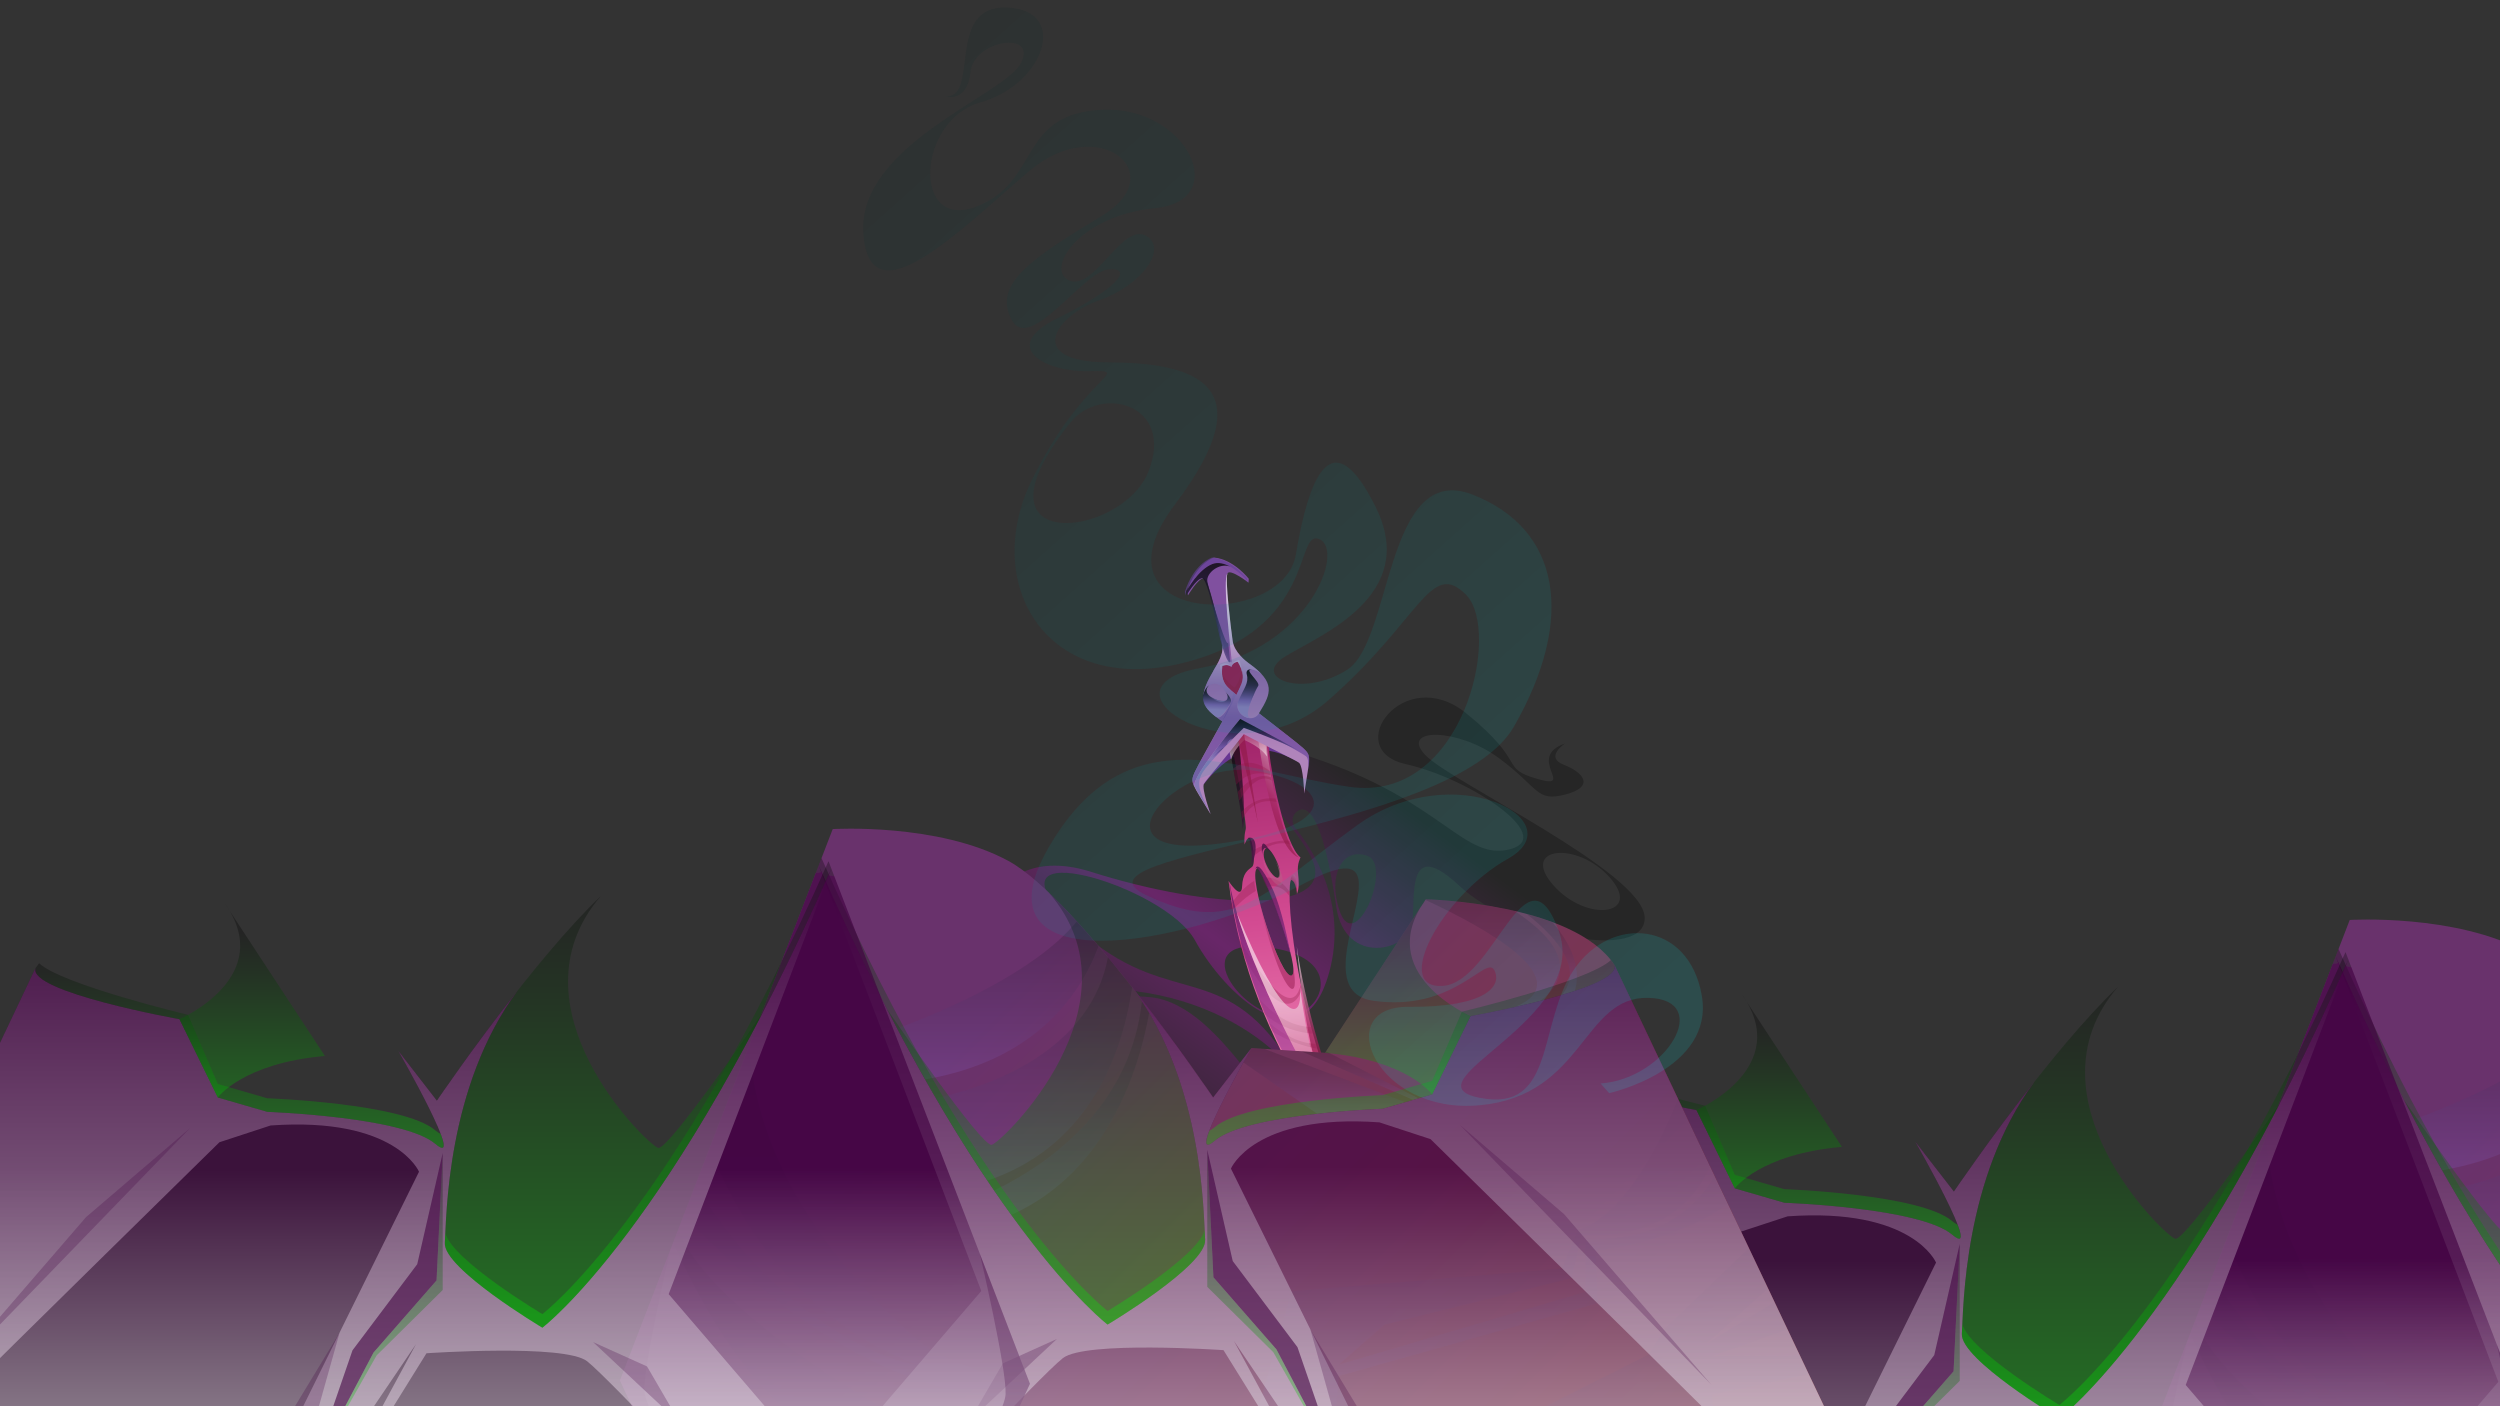 <?xml version="1.0" encoding="utf-8"?>
<!-- Generator: Adobe Illustrator 27.7.0, SVG Export Plug-In . SVG Version: 6.00 Build 0)  -->
<svg version="1.1" id="Layer_1" xmlns="http://www.w3.org/2000/svg" xmlns:xlink="http://www.w3.org/1999/xlink" x="0px" y="0px"
	 viewBox="0 0 1920 1080" style="enable-background:new 0 0 1920 1080;" xml:space="preserve">
<rect x="0" y="0" width="1920" height="1080" fill="#333333" stroke="none"/>
<style type="text/css">
	.st0{opacity:0.26;fill:url(#SVGID_1_);enable-background:new    ;}
	.st1{fill:url(#SVGID_00000040576163728165226450000006017227202762804110_);}
	.st2{opacity:0.15;fill:url(#SVGID_00000111153695368790131480000007899042728195069599_);enable-background:new    ;}
	.st3{opacity:0.15;fill:url(#SVGID_00000005266296228912133860000010884474990192665771_);enable-background:new    ;}
	.st4{opacity:0.15;fill:url(#SVGID_00000003800396195606022680000008781213114046447797_);enable-background:new    ;}
	.st5{opacity:0.15;fill:url(#SVGID_00000088814161755970471190000011255639646660065709_);enable-background:new    ;}
	.st6{opacity:0.15;fill:url(#SVGID_00000089536076138197386330000004474804011459055747_);enable-background:new    ;}
	.st7{opacity:0.15;fill:url(#SVGID_00000145035044853069711410000011345919939183917972_);enable-background:new    ;}
	.st8{opacity:0.15;fill:url(#SVGID_00000158022643641398400680000016247374180360831406_);enable-background:new    ;}
	.st9{opacity:0.15;fill:url(#SVGID_00000108285845670643636650000011821498088493317561_);enable-background:new    ;}
	.st10{opacity:0.15;fill:url(#SVGID_00000154402322930569480450000010690572711791581080_);enable-background:new    ;}
	.st11{opacity:0.64;fill:url(#SVGID_00000129927947057349183360000017250345499942211989_);enable-background:new    ;}
	.st12{opacity:0.64;fill:url(#SVGID_00000098938374555256981730000008220597457051282313_);enable-background:new    ;}
	.st13{opacity:0.29;fill:url(#SVGID_00000115487555831914374780000015311518562300073884_);enable-background:new    ;}
	.st14{opacity:0.29;fill:url(#SVGID_00000149379020979174229030000015128284349593017774_);enable-background:new    ;}
	.st15{opacity:0.29;fill:url(#SVGID_00000067950939052063913750000015908733857158405311_);enable-background:new    ;}
	.st16{opacity:0.29;fill:url(#SVGID_00000115505226741941863400000017500733998069584258_);enable-background:new    ;}
	.st17{opacity:0.25;fill:#400040;enable-background:new    ;}
	.st18{opacity:0.58;fill:#400040;enable-background:new    ;}
	.st19{opacity:0.29;fill:url(#SVGID_00000076576296173250860830000001053409305222341763_);enable-background:new    ;}
	.st20{opacity:0.64;fill:url(#SVGID_00000054235318607393900770000005110850023601821605_);enable-background:new    ;}
	.st21{opacity:0.64;fill:url(#SVGID_00000100344636545247789750000004274735911998878869_);enable-background:new    ;}
	.st22{opacity:0.29;fill:url(#SVGID_00000109733920752664461790000012767778459023947680_);enable-background:new    ;}
	.st23{opacity:0.29;fill:url(#SVGID_00000111191959608985988830000006621494992520386201_);enable-background:new    ;}
	.st24{opacity:0.29;fill:url(#SVGID_00000086653876019041429120000017881912329200779426_);enable-background:new    ;}
	.st25{opacity:0.29;fill:url(#SVGID_00000105416100875986860180000016296140627101213595_);enable-background:new    ;}
	.st26{opacity:0.29;fill:url(#SVGID_00000065777355271004989370000005007228828796409784_);enable-background:new    ;}
	.st27{fill:#673692;}
	.st28{fill:url(#SVGID_00000180343801345783224030000009986432567402300095_);}
	.st29{opacity:0.76;fill:url(#SVGID_00000073705791816191710110000017733002996203093927_);enable-background:new    ;}
	.st30{opacity:0.57;fill:url(#SVGID_00000075865940574770416900000010199015755445632404_);enable-background:new    ;}
	.st31{opacity:0.57;fill:url(#SVGID_00000096053181348108576530000007439003539531795368_);enable-background:new    ;}
	.st32{opacity:0.57;fill:#8F1843;enable-background:new    ;}
	.st33{fill:url(#SVGID_00000085227549819782647000000017196479622584135316_);}
	.st34{opacity:0.52;}
	.st35{opacity:0.63;fill:url(#SVGID_00000015328672946047531990000001514604062383289008_);enable-background:new    ;}
	.st36{opacity:0.63;fill:url(#SVGID_00000068664781534652148970000017910217446980312711_);enable-background:new    ;}
	.st37{opacity:0.79;fill:url(#SVGID_00000033362806653399619190000005320072910326319549_);enable-background:new    ;}
	.st38{opacity:0.79;fill:url(#SVGID_00000114063860155532552090000015074417149740776352_);enable-background:new    ;}
	.st39{opacity:0.79;fill:url(#SVGID_00000072959151765801880520000009683097167931524755_);enable-background:new    ;}
	.st40{opacity:0.86;fill:url(#SVGID_00000147191374077949506960000004534914775241191322_);enable-background:new    ;}
	.st41{opacity:0.86;fill:url(#SVGID_00000040560471655250809960000000205425426625797259_);enable-background:new    ;}
	.st42{opacity:0.86;fill:url(#SVGID_00000098922873536109226630000002296168470125812106_);enable-background:new    ;}
	.st43{fill:url(#SVGID_00000153699061302843900770000000232394363747599549_);}
	.st44{opacity:0.57;fill:url(#SVGID_00000159438071361357761220000000097351460014930097_);enable-background:new    ;}
	.st45{opacity:0.74;fill:url(#SVGID_00000175309558091598921330000001232580117476660867_);enable-background:new    ;}
	.st46{opacity:0.76;fill:url(#SVGID_00000050631084946995258870000000816933929411417503_);enable-background:new    ;}
	.st47{opacity:0.76;fill:url(#SVGID_00000108300654315698258350000003101561905889934745_);enable-background:new    ;}
	.st48{fill:url(#SVGID_00000120516806878311700880000000933095414372248471_);}
	.st49{fill:url(#SVGID_00000054253278218915989810000016398536867840936337_);}
	.st50{opacity:0.51;fill:url(#SVGID_00000074440250657918226410000004273258036195940003_);enable-background:new    ;}
	.st51{opacity:0.51;fill:url(#SVGID_00000027591282814979042150000007118058721875548852_);enable-background:new    ;}
	.st52{opacity:0.57;fill:url(#SVGID_00000009553877391395075140000001287197006223956653_);enable-background:new    ;}
	.st53{opacity:0.57;fill:url(#SVGID_00000084510534803457495020000003216374921683976638_);enable-background:new    ;}
	.st54{opacity:0.76;fill:url(#SVGID_00000166651429426309787410000000666577596725313955_);enable-background:new    ;}
	.st55{opacity:0.57;fill:url(#SVGID_00000017490903450908554990000002969905500703088516_);enable-background:new    ;}
	.st56{opacity:0.76;fill:url(#SVGID_00000158010639799191604910000011818468419412953731_);enable-background:new    ;}
	.st57{fill:url(#SVGID_00000165957247166258849930000014852195255021479608_);}
	.st58{opacity:0.15;fill:url(#SVGID_00000023268371484489023620000003884588832316414603_);enable-background:new    ;}
	.st59{opacity:0.15;fill:url(#SVGID_00000131365377443894216140000008031616159197272975_);enable-background:new    ;}
	.st60{opacity:0.15;fill:url(#SVGID_00000013183239115547264490000007036999986451120814_);enable-background:new    ;}
	.st61{opacity:0.15;fill:url(#SVGID_00000057146309341908224060000011100454608657940415_);enable-background:new    ;}
	.st62{opacity:0.15;fill:url(#SVGID_00000109725258452115217700000001828738637633608099_);enable-background:new    ;}
	.st63{opacity:0.15;fill:url(#SVGID_00000162324863025922654180000009714271713742521482_);enable-background:new    ;}
	.st64{opacity:0.15;fill:url(#SVGID_00000049183035753629330850000008003491227664575635_);enable-background:new    ;}
	.st65{opacity:0.15;fill:url(#SVGID_00000054962187406933522650000008823993259997098633_);enable-background:new    ;}
	.st66{opacity:0.15;fill:url(#SVGID_00000101081528727712977150000012076427974014277534_);enable-background:new    ;}
	.st67{opacity:0.64;fill:url(#SVGID_00000013169359885091908590000011883390380892845979_);enable-background:new    ;}
	.st68{opacity:0.64;fill:url(#SVGID_00000003788968153942335420000007019301211311825837_);enable-background:new    ;}
	.st69{opacity:0.29;fill:url(#SVGID_00000101061299885376277300000016404469834609647550_);enable-background:new    ;}
	.st70{opacity:0.29;fill:url(#SVGID_00000056415760374064201180000015439538232579249025_);enable-background:new    ;}
	.st71{opacity:0.29;fill:url(#SVGID_00000092434791704231567400000010624972340438048898_);enable-background:new    ;}
	.st72{opacity:0.29;fill:url(#SVGID_00000075132717865603482940000000148270070935731626_);enable-background:new    ;}
	.st73{opacity:0.29;fill:url(#SVGID_00000000199132428600457290000004991081978624198059_);enable-background:new    ;}
	.st74{opacity:0.64;fill:url(#SVGID_00000057849551241714579880000013900160320235414688_);enable-background:new    ;}
	.st75{opacity:0.64;fill:url(#SVGID_00000088820300366570336230000001232090676640752518_);enable-background:new    ;}
	.st76{opacity:0.29;fill:url(#SVGID_00000017487700401714402530000004243264367129820039_);enable-background:new    ;}
	.st77{opacity:0.29;fill:url(#SVGID_00000150072819193274947480000016622601574045684886_);enable-background:new    ;}
	.st78{opacity:0.29;fill:url(#SVGID_00000059268276333599661970000012485653976757346981_);enable-background:new    ;}
	.st79{opacity:0.29;fill:url(#SVGID_00000022558434567826546340000004206149770676093600_);enable-background:new    ;}
	.st80{opacity:0.29;fill:url(#SVGID_00000012445269145141953540000005976276393614855050_);enable-background:new    ;}
	.st81{opacity:0.12;fill:url(#SVGID_00000146469909873127943990000006240132244951139243_);enable-background:new    ;}
</style>
<g>
	
		<linearGradient id="SVGID_1_" gradientUnits="userSpaceOnUse" x1="535.654" y1="707.124" x2="315.473" y2="408.248" gradientTransform="matrix(1 0 0 -1 539.04 1324.34)">
		<stop  offset="0" style="stop-color:#000000"/>
		<stop  offset="0.451" style="stop-color:#FF00FF"/>
		<stop  offset="0.531" style="stop-color:#CF00CF"/>
		<stop  offset="0.66" style="stop-color:#860086"/>
		<stop  offset="0.777" style="stop-color:#4D004D"/>
		<stop  offset="0.876" style="stop-color:#230023"/>
		<stop  offset="0.953" style="stop-color:#090009"/>
		<stop  offset="1" style="stop-color:#000000"/>
	</linearGradient>
	<path class="st0" d="M841.48,759.36c-112.45,0.46-97.18-119.43-3.67-89.83s185.03,31.76,170.91-7.01
		c-14.12-38.74-123.42-124.8,8.7-77.47c91.74,32.84,108.01,76.47,142.73,67.04c34.68-9.46-30.5-54.07-80.57-65.26
		c-50.08-11.19-1.56-77.96,46.39-39.08c47.95,38.88,25.02,41.94,55.01,50.55c29.96,8.6-9.76-16.64,21.04-27.34
		c0,0-16.24,10.51-0.93,16.43c15.27,5.95,23.89,16.81,1.15,22.76c-22.75,5.94-19.72-4.83-51.27-28.08
		c-31.55-23.22-76.05-23.24-56.52-2.37c19.5,20.87,167.46,89.97,168.66,124.84c1.2,34.84-102.05,13.42-141.98-23.97
		c-39.96-37.39-34.4,4.19-36.36,27.28c-1.96,23.09-51.84,34.37-58.53-11.43c-10.64-72.97-22.78-78.37-29.84-73.47
		c-4.39,3.03-4.88,8.97-1.57,12.95c11.64,14.07,41.13,56.6,25.82,111.53c-20.24,72.61-79.95,16.72-102.98-25.38
		c-23.03-42.07-166.42-84.2-96.42-14.92s112.94,28.26,163.28,99.9c50.34,71.64,32.76,92.08,11.01,91.68
		c-21.76-0.37-59.55-6.97-84.4-55.39c-24.85-48.42-48.18-32.34-7.41,3.72c40.8,36.06,63.98,75.79,53.31,109.57
		c-10.67,33.78-102.33-1.25-90.47,42.65c11.86,43.87-16.88,7.94-13.06-23.49c3.82-31.43,39.36,1.83,72.32-5.8
		c32.96-7.63,8.07-93-37.71-134.7c-45.78-41.7-63.36-75.27-4.73-69.45c58.6,5.8,98.93,114.02,117.81,92.79
		C1020.02,837.44,953.93,758.93,841.48,759.36z M1192.89,679.77c25.84,29.38,68.88,22.97,43.49-5.78
		C1211.23,645.56,1167.04,650.41,1192.89,679.77z M1028.95,699.88c12.14,34.06,41.04-35.93,21.04-42.67
		C1029.99,650.44,1019.63,673.76,1028.95,699.88z M991.64,780.22c26.24-4.45,41.2-46.72-21.11-53.05
		C908.21,720.84,956.96,786.1,991.64,780.22z"/>
</g>
<g>
	<g>
		
			<linearGradient id="SVGID_00000038392963324373088150000000925541019890496415_" gradientUnits="userSpaceOnUse" x1="1227.642" y1="579.904" x2="1779.224" y2="28.255" gradientTransform="matrix(1 0 0 -1 539.04 1324.34)">
			<stop  offset="0.238" style="stop-color:#69326C"/>
			<stop  offset="1" style="stop-color:#89393A"/>
		</linearGradient>
		<path style="fill:url(#SVGID_00000038392963324373088150000000925541019890496415_);" d="M1641.29,1130.03l163.31-423.51
			c0,0,81.04-4.93,135.06,24.54c54.01,29.47,157.16,181.68,157.16,181.68l29.47-38.05l56.45,3.66l77.33-117.87
			c0,0,112.95,2.44,144.86,50.35l163.31,343.75l-30.69,77.33l-287.29,18.39l-22.1,19.66l-369.55-30.69l-40.5,30.69l-122.76-23.32
			L1641.29,1130.03z"/>
		
			<linearGradient id="SVGID_00000003817503492471033920000003477821922777722515_" gradientUnits="userSpaceOnUse" x1="1552.162" y1="115.06" x2="1552.162" y2="451.033" gradientTransform="matrix(1 0 0 -1 539.04 1324.34)">
			<stop  offset="0" style="stop-color:#9A77F6"/>
			<stop  offset="0.249" style="stop-color:#6C53AC"/>
			<stop  offset="0.516" style="stop-color:#3E3063"/>
			<stop  offset="0.739" style="stop-color:#1C162D"/>
			<stop  offset="0.905" style="stop-color:#08060C"/>
			<stop  offset="0.996" style="stop-color:#000000"/>
		</linearGradient>
		<path style="opacity:0.15;fill:url(#SVGID_00000003817503492471033920000003477821922777722515_);enable-background:new    ;" d="
			M1929.7,1142.22l-9.01,31.53c0,0,181.91,75.31,268.04,6.62l4.45-53.74l198.82-55.86l-1.48-40.44c0,0,61.22-5.72,101.5-36.14
			l-10.07-21.15c-16.54,27.67-46.11,50.19-99.07,48.49v40.33l-189.7,56.07l34.98-30.69l143.96-35.93l7.37-33.44
			c0,0,72.3,10.07,98.8-52.47l-24.54-51.67c-17.7,43.35-43.99,90.58-76.91,100.86l-12.08,29.47l-207.78,17.44l-25.18,88.82
			c0,0-93.02,62.8-195.37,7.26l4.72-23.95l-61.17-26.87c0,0-123.23-91.9-137.97-219.57c-0.58-4.82-1.11-9.43-1.59-13.89
			l-30.11,78.17c24.06,62.22,70.23,131.65,158.8,166.52c0,0-90.9-12.24-169.88-137.85l-8.85,22.95
			C1737.24,1053.08,1828.67,1135.33,1929.7,1142.22z"/>
		
			<linearGradient id="SVGID_00000011741670529343611310000002615371027599993272_" gradientUnits="userSpaceOnUse" x1="1579.193" y1="75.908" x2="1579.193" y2="310.003" gradientTransform="matrix(1 0 0 -1 539.04 1324.34)">
			<stop  offset="0" style="stop-color:#9A77F6"/>
			<stop  offset="0.249" style="stop-color:#6C53AC"/>
			<stop  offset="0.516" style="stop-color:#3E3063"/>
			<stop  offset="0.739" style="stop-color:#1C162D"/>
			<stop  offset="0.905" style="stop-color:#08060C"/>
			<stop  offset="0.996" style="stop-color:#000000"/>
		</linearGradient>
		<path style="opacity:0.15;fill:url(#SVGID_00000011741670529343611310000002615371027599993272_);enable-background:new    ;" d="
			M1806.19,1173.54l17.28-0.74l55.6,31.43l-41.34-35.77l8.74-12.88l60.58,29.36l-6.47,19.56c0,0,176.56,42.82,292.59,43.94
			c0,0-221.93-29.31-273.45-49.55c0,0,167.87,39.38,263.06,33.49l26.24-8l21.04,3.97l22.69-3.5l229.35-63.7l-2.54-20.24l74.68-15.69
			l-6.94-14.63l-67.74,0.85l58.36-20.62l-9.97-20.99l-52.05,31.64l47.02-42.24l-14.74-31l-65.35,62.75l-11.29,18.82l-190.34,96.09
			l-14.84,14.26l-19.88-4.72c0,0-204.65,23.05-290.84-36.3l-6.04-13.3l-67.26-15.16c0,0-131.93-73.77-156.31-136.31l-3.82,9.91
			C1694.04,1051.33,1742.91,1154.89,1806.19,1173.54z"/>
		
			<linearGradient id="SVGID_00000065777857286944427100000000540876147826783394_" gradientUnits="userSpaceOnUse" x1="1420.155" y1="347.844" x2="1420.155" y2="519.294" gradientTransform="matrix(1 0 0 -1 539.04 1324.34)">
			<stop  offset="0" style="stop-color:#9A77F6"/>
			<stop  offset="0.249" style="stop-color:#6C53AC"/>
			<stop  offset="0.516" style="stop-color:#3E3063"/>
			<stop  offset="0.739" style="stop-color:#1C162D"/>
			<stop  offset="0.905" style="stop-color:#08060C"/>
			<stop  offset="0.996" style="stop-color:#000000"/>
		</linearGradient>
		<path style="opacity:0.15;fill:url(#SVGID_00000065777857286944427100000000540876147826783394_);enable-background:new    ;" d="
			M1883.85,913.22c13.99,23.96,27.24,45,39.54,63.28c73.89-24.8,102.72-90.57,111.15-148.45c-6.04-7.63-12.24-15.37-18.55-23
			C2003.64,870.45,1938.23,901.24,1883.85,913.22z"/>
		
			<linearGradient id="SVGID_00000051346343062930373170000017552544711780031676_" gradientUnits="userSpaceOnUse" x1="1392.402" y1="425.592" x2="1392.402" y2="546.853" gradientTransform="matrix(1 0 0 -1 539.04 1324.34)">
			<stop  offset="0" style="stop-color:#9A77F6"/>
			<stop  offset="0.249" style="stop-color:#6C53AC"/>
			<stop  offset="0.516" style="stop-color:#3E3063"/>
			<stop  offset="0.739" style="stop-color:#1C162D"/>
			<stop  offset="0.905" style="stop-color:#08060C"/>
			<stop  offset="0.996" style="stop-color:#000000"/>
		</linearGradient>
		<path style="opacity:0.15;fill:url(#SVGID_00000051346343062930373170000017552544711780031676_);enable-background:new    ;" d="
			M1854.16,859.69c7.26,13.78,14.42,26.76,21.36,39.06c80.99-13.78,118.04-61.21,133.2-102.34c-5.57-6.52-11.13-12.88-16.64-18.92
			C1960.12,816.49,1889.94,846.33,1854.16,859.69z"/>
		
			<linearGradient id="SVGID_00000093897163863653989010000010291758802263694734_" gradientUnits="userSpaceOnUse" x1="1449.068" y1="321.557" x2="1449.068" y2="485.587" gradientTransform="matrix(1 0 0 -1 539.04 1324.34)">
			<stop  offset="0" style="stop-color:#9A77F6"/>
			<stop  offset="0.249" style="stop-color:#6C53AC"/>
			<stop  offset="0.516" style="stop-color:#3E3063"/>
			<stop  offset="0.739" style="stop-color:#1C162D"/>
			<stop  offset="0.905" style="stop-color:#08060C"/>
			<stop  offset="0.996" style="stop-color:#000000"/>
		</linearGradient>
		<path style="opacity:0.15;fill:url(#SVGID_00000093897163863653989010000010291758802263694734_);enable-background:new    ;" d="
			M1928.58,984.13c4.51,6.57,8.91,12.83,13.15,18.66c73.73-32.81,98.06-111.56,105.9-155.07c-1.8-3.02-3.66-5.99-5.57-8.96
			C2033.96,914.38,1978.51,959.91,1928.58,984.13z"/>
		
			<linearGradient id="SVGID_00000148623849516202242220000016878928701517442983_" gradientUnits="userSpaceOnUse" x1="1772.474" y1="481.188" x2="1772.474" y2="563.813" gradientTransform="matrix(1 0 0 -1 539.04 1324.34)">
			<stop  offset="0" style="stop-color:#9A77F6"/>
			<stop  offset="0.249" style="stop-color:#6C53AC"/>
			<stop  offset="0.516" style="stop-color:#3E3063"/>
			<stop  offset="0.739" style="stop-color:#1C162D"/>
			<stop  offset="0.905" style="stop-color:#08060C"/>
			<stop  offset="0.996" style="stop-color:#000000"/>
		</linearGradient>
		<path style="opacity:0.15;fill:url(#SVGID_00000148623849516202242220000016878928701517442983_);enable-background:new    ;" d="
			M2328.24,769.43c-35.3-8.16-68.16-8.9-68.16-8.9l-0.26,0.42c45.21,20.99,119.21,61.43,68.75,82.2c6.31-1.43,12.99-3.02,19.72-4.77
			C2366.51,824.44,2376.16,800.7,2328.24,769.43z"/>
		
			<linearGradient id="SVGID_00000119080095037483898950000012989597116909708708_" gradientUnits="userSpaceOnUse" x1="1817.896" y1="490.409" x2="1817.896" y2="552.471" gradientTransform="matrix(1 0 0 -1 539.04 1324.34)">
			<stop  offset="0" style="stop-color:#9A77F6"/>
			<stop  offset="0.249" style="stop-color:#6C53AC"/>
			<stop  offset="0.516" style="stop-color:#3E3063"/>
			<stop  offset="0.739" style="stop-color:#1C162D"/>
			<stop  offset="0.905" style="stop-color:#08060C"/>
			<stop  offset="0.996" style="stop-color:#000000"/>
		</linearGradient>
		<path style="opacity:0.15;fill:url(#SVGID_00000119080095037483898950000012989597116909708708_);enable-background:new    ;" d="
			M2364.49,833.93c3.45-1.01,6.78-2.07,10.02-3.13c4.24-13.99,0.85-31.59-17.17-52.73c-6.41-2.39-12.99-4.45-19.61-6.2
			C2362.95,791.58,2380.71,814.9,2364.49,833.93z"/>
		
			<linearGradient id="SVGID_00000114793915096071028840000003802354421165030563_" gradientUnits="userSpaceOnUse" x1="1643.171" y1="399.094" x2="1643.171" y2="449.601" gradientTransform="matrix(1 0 0 -1 539.04 1324.34)">
			<stop  offset="0" style="stop-color:#9A77F6"/>
			<stop  offset="0.249" style="stop-color:#6C53AC"/>
			<stop  offset="0.516" style="stop-color:#3E3063"/>
			<stop  offset="0.739" style="stop-color:#1C162D"/>
			<stop  offset="0.905" style="stop-color:#08060C"/>
			<stop  offset="0.996" style="stop-color:#000000"/>
		</linearGradient>
		<path style="opacity:0.15;fill:url(#SVGID_00000114793915096071028840000003802354421165030563_);enable-background:new    ;" d="
			M2126.24,874.74c0,0-2.54,4.4-6.2,11.08l56.71,39.43c27.03-3.02,50.14-3.87,50.14-3.87l17.49-5.09l-108.24-40.92L2126.24,874.74z"
			/>
		
			<linearGradient id="SVGID_00000180347252685455083420000010898679191894723486_" gradientUnits="userSpaceOnUse" x1="1670.466" y1="409.798" x2="1670.466" y2="447.109" gradientTransform="matrix(1 0 0 -1 539.04 1324.34)">
			<stop  offset="0" style="stop-color:#9A77F6"/>
			<stop  offset="0.249" style="stop-color:#6C53AC"/>
			<stop  offset="0.516" style="stop-color:#3E3063"/>
			<stop  offset="0.739" style="stop-color:#1C162D"/>
			<stop  offset="0.905" style="stop-color:#08060C"/>
			<stop  offset="0.996" style="stop-color:#000000"/>
		</linearGradient>
		<path style="opacity:0.15;fill:url(#SVGID_00000180347252685455083420000010898679191894723486_);enable-background:new    ;" d="
			M2182.74,878.4l-18.23-1.17l85.92,37.31l4.08-1.17l-71.03-36.09L2182.74,878.4z"/>
		
			<linearGradient id="SVGID_00000147901854039046293840000010264981824444074939_" gradientUnits="userSpaceOnUse" x1="1565.701" y1="54.391" x2="1565.701" y2="456.877" gradientTransform="matrix(1 0 0 -1 539.04 1324.34)">
			<stop  offset="0" style="stop-color:#FFFFFF"/>
			<stop  offset="0.756" style="stop-color:#400040"/>
		</linearGradient>
		<path style="opacity:0.64;fill:url(#SVGID_00000147901854039046293840000010264981824444074939_);enable-background:new    ;" d="
			M2404.93,810.88c6.15,18.39-110.52,39.27-110.52,39.27l-29.47,60.15l-38.06,11.02c0,0-104.37,3.66-128.91,24.54
			c-24.54,20.88,28.25-71.18,28.25-71.18l-29.47,38.05c0,0-0.48-0.69-1.32-1.96c0.37,0.58,0.69,1.01,0.9,1.33
			c-3.5-5.09-29.68-43.35-61.59-83.84c54.65,73.46,54.65,174.1,55.87,193.71c1.22,19.66-74.9,65.08-74.9,65.08
			s-100.07-75.57-221.93-352.65l1.96,5.14c-0.58,0.11-2.07,0.42-4.24,0.85l-150.22,389.64l54.01,116.6l122.76,23.32l40.5-30.69
			l369.55,30.69l22.1-19.66l287.29-18.39l30.69-77.33L2404.93,810.88z"/>
		
			<linearGradient id="SVGID_00000117669845289686336770000004079699417877457551_" gradientUnits="userSpaceOnUse" x1="1592.729" y1="54.338" x2="1592.729" y2="589.941" gradientTransform="matrix(1 0 0 -1 539.04 1324.34)">
			<stop  offset="0" style="stop-color:#FFFFFF"/>
			<stop  offset="1" style="stop-color:#400040"/>
		</linearGradient>
		<path style="opacity:0.64;fill:url(#SVGID_00000117669845289686336770000004079699417877457551_);enable-background:new    ;" d="
			M2568.24,1154.62l-163.31-343.75c6.15,18.39-110.51,39.27-110.51,39.27l-29.47,60.15l-38.06,11.02c0,0-104.37,3.66-128.91,24.54
			c-24.54,20.88,28.25-71.18,28.25-71.18l-29.47,38.05c0,0-27.77-40.97-62.02-84.48c54.65,73.46,54.65,174.1,55.87,193.71
			c1.22,19.66-74.9,65.08-74.9,65.08s-100.07-75.57-221.93-352.65l124.93,326.89c0,0-133.84,155.92-146.08,170.66
			c-12.3,14.73-77.33,14.73-77.33,14.73l122.76,23.32l40.5-30.69c0,0,105.59-112.94,122.76-126.45
			c17.17-13.52,123.39-6.15,123.39-6.15l91.49,147.34l-83.48-154.39L2228.11,1270l22.1-19.66l-139.77-283.07
			c0,0,17.76-42.4,114.01-35.51l39.28,12.88c0,0,165.11,162.02,207.51,204.41c42.35,42.35,41.87,84.43-33.45,89.25l99.76-6.41
			L2568.24,1154.62z"/>
		
			<linearGradient id="SVGID_00000157998975123638550840000001920099491581012895_" gradientUnits="userSpaceOnUse" x1="1709.328" y1="375.387" x2="1709.328" y2="517.173" gradientTransform="matrix(1 0 0 -1 539.04 1324.34)">
			<stop  offset="0" style="stop-color:#00FF00"/>
			<stop  offset="0.185" style="stop-color:#00CE00"/>
			<stop  offset="0.752" style="stop-color:#003B00"/>
			<stop  offset="1" style="stop-color:#000000"/>
		</linearGradient>
		<path style="opacity:0.29;fill:url(#SVGID_00000157998975123638550840000001920099491581012895_);enable-background:new    ;" d="
			M2287.79,846.81L2265,899.86l-38.06,11.02c0,0-104.37,3.66-128.91,24.54c-1.8,1.54-3.18,2.38-4.19,2.81
			c-3.6,9.54-3.6,14.26,4.19,7.63c24.54-20.88,128.91-24.54,128.91-24.54L2265,910.3l29.47-60.15c0,0,116.61-20.88,110.51-39.27
			c-0.85-1.27-1.8-2.49-2.76-3.71C2384.63,823.6,2287.79,846.81,2287.79,846.81z"/>
		
			<linearGradient id="SVGID_00000119112592306638894080000006069594116714023337_" gradientUnits="userSpaceOnUse" x1="1402.025" y1="237.289" x2="1402.025" y2="595.559" gradientTransform="matrix(1 0 0 -1 539.04 1324.34)">
			<stop  offset="0" style="stop-color:#00FF00"/>
			<stop  offset="0.185" style="stop-color:#00CE00"/>
			<stop  offset="0.752" style="stop-color:#003B00"/>
			<stop  offset="1" style="stop-color:#000000"/>
		</linearGradient>
		<path style="opacity:0.29;fill:url(#SVGID_00000119112592306638894080000006069594116714023337_);enable-background:new    ;" d="
			M1795.75,739.54l-1.96-5.14c121.86,277.13,221.93,352.65,221.93,352.65s76.11-45.42,74.9-65.08c-0.11-1.85-0.21-4.4-0.37-7.52
			c-5.3,20.88-74.52,62.17-74.52,62.17s-98.91-74.73-219.76-347.83l-4.45,11.61C1793.68,739.96,1795.22,739.7,1795.75,739.54z"/>
		
			<linearGradient id="SVGID_00000105386374621338761450000015533873922865973900_" gradientUnits="userSpaceOnUse" x1="1699.558" y1="391.004" x2="1699.558" y2="540.778" gradientTransform="matrix(1 0 0 -1 539.04 1324.34)">
			<stop  offset="0" style="stop-color:#00FF00"/>
			<stop  offset="0.185" style="stop-color:#00CE00"/>
			<stop  offset="0.752" style="stop-color:#003B00"/>
			<stop  offset="1" style="stop-color:#000000"/>
		</linearGradient>
		<path style="opacity:0.29;fill:url(#SVGID_00000105386374621338761450000015533873922865973900_);enable-background:new    ;" d="
			M2260.07,760.53c-41.13,57.08,34.4,89.62,34.4,89.62L2265,910.3c0,0-19.03-26.39-82.26-31.9L2260.07,760.53z"/>
		
			<linearGradient id="SVGID_00000168807753836751879760000006399514985985714317_" gradientUnits="userSpaceOnUse" x1="1432.338" y1="237.235" x2="1432.338" y2="568.953" gradientTransform="matrix(1 0 0 -1 539.04 1324.34)">
			<stop  offset="0" style="stop-color:#00FF00"/>
			<stop  offset="0.185" style="stop-color:#00CE00"/>
			<stop  offset="0.752" style="stop-color:#003B00"/>
			<stop  offset="1" style="stop-color:#000000"/>
		</linearGradient>
		<path style="opacity:0.29;fill:url(#SVGID_00000168807753836751879760000006399514985985714317_);enable-background:new    ;" d="
			M1926.72,948.99c-7.84,1.8-77.49-99.9-80.3-103.98c96.73,187.24,169.3,242.1,169.3,242.1s76.11-45.42,74.9-65.08
			c-1.22-19.66-1.22-120.31-55.87-193.71c31.86,40.49,58.09,78.76,61.59,83.84c-0.21-0.32-0.53-0.74-0.9-1.32
			c-9.86-14.42-74.1-107.11-124.77-155.45C2044.29,840.66,1934.73,947.14,1926.72,948.99z"/>
		<path class="st17" d="M2286.15,933.62l193.36,199.8l-113.27-131.22L2286.15,933.62z"/>
		<path class="st17" d="M1976.76,1098.13l-67.21,62.91l25.76-44.2L1976.76,1098.13z"/>
		<path class="st17" d="M1695.3,1246.68l122.76,23.32l40.49-30.69l369.55,30.69l22.1-19.66l287.29-18.39l30.69-77.33l-49.08,58.93
			l-19.61-11.82c0,0-5.14,15.16-26.45,21.04c-21.31,5.88-215.46,10.12-215.46,10.12l-86.13-141.98l45.85,163.18l-38.85-28.57
			l17.76,28.57c0,0-294.34-11.13-301.39-23c-7.05-11.87,20.78-52.05,20.78-52.05l-95.41,65.88l22.05-30.37l-27.56,4.61l-48.82,22.1
			l76.38-90.68l-128.85,82.36c0,0-52.47-75.52-53.43-94.81c-0.9-19.34,19.77-107.75,19.77-107.75l-38.48,99.8L1695.3,1246.68z"/>
		<path class="st18" d="M2092.26,952.91l19.56,85.38l49.72,66.14l32.23,93.6l-48.39-91.9l-48.39-55.38L2092.26,952.91z"/>
		
			<linearGradient id="SVGID_00000156576081650907432130000007156192892702901930_" gradientUnits="userSpaceOnUse" x1="1603.967" y1="126.31" x2="1603.967" y2="371.428" gradientTransform="matrix(1 0 0 -1 539.04 1324.34)">
			<stop  offset="0" style="stop-color:#00FF00"/>
			<stop  offset="0.185" style="stop-color:#00CE00"/>
			<stop  offset="0.752" style="stop-color:#003B00"/>
			<stop  offset="1" style="stop-color:#000000"/>
		</linearGradient>
		<path style="opacity:0.29;fill:url(#SVGID_00000156576081650907432130000007156192892702901930_);enable-background:new    ;" d="
			M2193.76,1198.03l-50.78-89.73l-50.72-50.19v-105.2l4.72,97.84l48.39,55.38L2193.76,1198.03z"/>
	</g>
	<g>
		<g>
			
				<linearGradient id="SVGID_00000126302749604584538020000015731031532693815451_" gradientUnits="userSpaceOnUse" x1="953.548" y1="51.985" x2="953.548" y2="454.47" gradientTransform="matrix(1 0 0 -1 539.04 1324.34)">
				<stop  offset="0" style="stop-color:#FFFFFF"/>
				<stop  offset="0.756" style="stop-color:#400040"/>
			</linearGradient>
			
				<path style="opacity:0.64;fill:url(#SVGID_00000126302749604584538020000015731031532693815451_);enable-background:new    ;" d="
				M1192.4,813.28c-6.15,18.39,110.52,39.27,110.52,39.27l29.47,60.15l38.06,11.02c0,0,104.37,3.66,128.91,24.54
				c24.54,20.88-28.25-71.18-28.25-71.18l29.47,38.05c0,0,0.48-0.69,1.32-1.96c-0.37,0.58-0.69,1.01-0.9,1.33
				c3.5-5.09,29.68-43.35,61.59-83.84c-54.65,73.46-54.65,174.1-55.87,193.71c-1.22,19.66,74.9,65.08,74.9,65.08
				s100.07-75.58,221.93-352.65l-1.96,5.14c0.58,0.11,2.07,0.42,4.24,0.85l150.22,389.64l-54.01,116.6l-122.76,23.32l-40.5-30.69
				l-369.55,30.69l-22.1-19.66l-287.29-18.39l-30.69-77.32L1192.4,813.28z"/>
		</g>
		<g>
			
				<linearGradient id="SVGID_00000085946661223129891470000001716138725006586514_" gradientUnits="userSpaceOnUse" x1="926.52" y1="51.932" x2="926.52" y2="587.535" gradientTransform="matrix(1 0 0 -1 539.04 1324.34)">
				<stop  offset="0" style="stop-color:#FFFFFF"/>
				<stop  offset="1" style="stop-color:#400040"/>
			</linearGradient>
			
				<path style="opacity:0.64;fill:url(#SVGID_00000085946661223129891470000001716138725006586514_);enable-background:new    ;" d="
				M1029.09,1157.03l163.31-343.75c-6.15,18.39,110.52,39.27,110.52,39.27l29.47,60.15l38.06,11.02c0,0,104.37,3.66,128.91,24.54
				c24.54,20.88-28.25-71.18-28.25-71.18l29.47,38.05c0,0,27.77-40.97,62.01-84.48c-54.65,73.46-54.65,174.1-55.87,193.71
				c-1.22,19.66,74.9,65.08,74.9,65.08s100.07-75.58,221.93-352.65l-124.93,326.89c0,0,133.84,155.92,146.08,170.66
				c12.3,14.73,77.33,14.73,77.33,14.73l-122.76,23.32l-40.5-30.69c0,0-105.58-112.94-122.76-126.46
				c-17.17-13.51-123.4-6.15-123.4-6.15l-91.49,147.34l83.48-154.38l-115.39,170.34l-22.1-19.66l139.77-283.07
				c0,0-17.76-42.4-114.01-35.51l-39.28,12.88c0,0-165.11,162.02-207.51,204.41c-42.35,42.35-41.87,84.43,33.45,89.25l-99.75-6.41
				L1029.09,1157.03z"/>
			
				<linearGradient id="SVGID_00000109014905695274641940000013654619121583794617_" gradientUnits="userSpaceOnUse" x1="809.921" y1="372.982" x2="809.921" y2="514.768" gradientTransform="matrix(1 0 0 -1 539.04 1324.34)">
				<stop  offset="0" style="stop-color:#00FF00"/>
				<stop  offset="0.185" style="stop-color:#00CE00"/>
				<stop  offset="0.752" style="stop-color:#003B00"/>
				<stop  offset="1" style="stop-color:#000000"/>
			</linearGradient>
			
				<path style="opacity:0.29;fill:url(#SVGID_00000109014905695274641940000013654619121583794617_);enable-background:new    ;" d="
				M1309.54,849.21l22.79,53.05l38.06,11.02c0,0,104.37,3.66,128.91,24.54c1.8,1.54,3.18,2.39,4.19,2.81
				c3.61,9.54,3.61,14.26-4.19,7.63c-24.54-20.88-128.91-24.54-128.91-24.54l-38.06-11.02l-29.47-60.15
				c0,0-116.61-20.88-110.51-39.27c0.85-1.27,1.8-2.49,2.76-3.71C1212.7,826,1309.54,849.21,1309.54,849.21z"/>
			
				<linearGradient id="SVGID_00000100375285048894067640000005188895033324190597_" gradientUnits="userSpaceOnUse" x1="1117.224" y1="234.883" x2="1117.224" y2="593.153" gradientTransform="matrix(1 0 0 -1 539.04 1324.34)">
				<stop  offset="0" style="stop-color:#00FF00"/>
				<stop  offset="0.185" style="stop-color:#00CE00"/>
				<stop  offset="0.752" style="stop-color:#003B00"/>
				<stop  offset="1" style="stop-color:#000000"/>
			</linearGradient>
			
				<path style="opacity:0.29;fill:url(#SVGID_00000100375285048894067640000005188895033324190597_);enable-background:new    ;" d="
				M1801.58,741.95l1.96-5.14c-121.86,277.13-221.93,352.65-221.93,352.65s-76.11-45.42-74.9-65.08c0.11-1.85,0.21-4.4,0.37-7.53
				c5.3,20.88,74.52,62.17,74.52,62.17s98.91-74.73,219.76-347.83l4.45,11.61C1803.65,742.37,1802.11,742.1,1801.58,741.95z"/>
			
				<linearGradient id="SVGID_00000070839838382354364140000006461309576916368012_" gradientUnits="userSpaceOnUse" x1="819.691" y1="388.598" x2="819.691" y2="538.372" gradientTransform="matrix(1 0 0 -1 539.04 1324.34)">
				<stop  offset="0" style="stop-color:#00FF00"/>
				<stop  offset="0.185" style="stop-color:#00CE00"/>
				<stop  offset="0.752" style="stop-color:#003B00"/>
				<stop  offset="1" style="stop-color:#000000"/>
			</linearGradient>
			
				<path style="opacity:0.29;fill:url(#SVGID_00000070839838382354364140000006461309576916368012_);enable-background:new    ;" d="
				M1337.26,762.93c41.13,57.08-34.4,89.62-34.4,89.62l29.47,60.15c0,0,19.03-26.39,82.26-31.9L1337.26,762.93z"/>
			
				<linearGradient id="SVGID_00000183953486381899207320000015543341006001795725_" gradientUnits="userSpaceOnUse" x1="1086.911" y1="234.83" x2="1086.911" y2="566.548" gradientTransform="matrix(1 0 0 -1 539.04 1324.34)">
				<stop  offset="0" style="stop-color:#00FF00"/>
				<stop  offset="0.185" style="stop-color:#00CE00"/>
				<stop  offset="0.752" style="stop-color:#003B00"/>
				<stop  offset="1" style="stop-color:#000000"/>
			</linearGradient>
			
				<path style="opacity:0.29;fill:url(#SVGID_00000183953486381899207320000015543341006001795725_);enable-background:new    ;" d="
				M1670.61,951.4c7.84,1.8,77.49-99.9,80.3-103.98c-96.73,187.24-169.3,242.1-169.3,242.1s-76.11-45.42-74.9-65.08
				c1.22-19.66,1.22-120.31,55.87-193.71c-31.86,40.49-58.09,78.76-61.59,83.84c0.21-0.32,0.53-0.74,0.9-1.33
				c9.86-14.42,74.1-107.11,124.77-155.44C1553.04,843.07,1662.6,949.54,1670.61,951.4z"/>
			<path class="st17" d="M1311.18,936.03l-193.36,199.81l113.27-131.23L1311.18,936.03z"/>
			<path class="st17" d="M1620.57,1100.53l67.21,62.91l-25.76-44.2L1620.57,1100.53z"/>
			<path class="st17" d="M1902.02,1249.09l-122.76,23.32l-40.49-30.69l-369.55,30.69l-22.1-19.66l-287.29-18.39l-30.69-77.32
				l49.08,58.93l19.61-11.82c0,0,5.14,15.16,26.45,21.04c21.31,5.88,215.46,10.12,215.46,10.12l86.13-141.98l-45.85,163.18
				l38.85-28.57l-17.76,28.57c0,0,294.34-11.13,301.39-23c7.05-11.87-20.78-52.04-20.78-52.04l95.41,65.88l-22.05-30.37l27.56,4.61
				l48.82,22.1L1755.1,1153l128.86,82.36c0,0,52.47-75.52,53.43-94.81c0.9-19.34-19.77-107.75-19.77-107.75l38.48,99.8
				L1902.02,1249.09z"/>
			<path class="st18" d="M1505.07,955.32l-19.56,85.38l-49.72,66.14l-32.23,93.59l48.39-91.9l48.39-55.38L1505.07,955.32z"/>
			
				<linearGradient id="SVGID_00000034074569932897461620000006509282718579604633_" gradientUnits="userSpaceOnUse" x1="915.282" y1="123.906" x2="915.282" y2="369.023" gradientTransform="matrix(1 0 0 -1 539.04 1324.34)">
				<stop  offset="0" style="stop-color:#00FF00"/>
				<stop  offset="0.185" style="stop-color:#00CE00"/>
				<stop  offset="0.752" style="stop-color:#003B00"/>
				<stop  offset="1" style="stop-color:#000000"/>
			</linearGradient>
			
				<path style="opacity:0.29;fill:url(#SVGID_00000034074569932897461620000006509282718579604633_);enable-background:new    ;" d="
				M1403.57,1200.43l50.78-89.73l50.72-50.19v-105.2l-4.72,97.83l-48.39,55.38L1403.57,1200.43z"/>
		</g>
	</g>
</g>
<g>
	<path class="st27" d="M998.82,585.75c-19.65-10.17-44.74-21.09-74.04,16.24l-2.54-2.2l31.8-45.47l46.77,26.75L998.82,585.75z"/>
	
		<linearGradient id="SVGID_00000165940616187039277080000006795009365370559911_" gradientUnits="userSpaceOnUse" x1="1001.244" y1="241.292" x2="969.82" y2="539.99" gradientTransform="matrix(1 0 0 -1 0 1082)">
		<stop  offset="0" style="stop-color:#F182B3"/>
		<stop  offset="0.449" style="stop-color:#D34B92"/>
		<stop  offset="1" style="stop-color:#991F64"/>
	</linearGradient>
	<path style="fill:url(#SVGID_00000165940616187039277080000006795009365370559911_);" d="M962.06,562.18
		c6.65,10.82,8.98,1.44,7.55-4.56c0,0,4.01,5.88,5.23,20.25c1.23,14.39,11.97,71.63,23.96,80.63c0,0-2.71,4.79-1.97,11.54
		c0.74,6.74,1.08,11.81-0.77,16.57c0,0-0.26-9.64-4.23-10.82c-3.95-1.18-3.95,94.97,56.33,226.21c0,0-88.4-91.15-104.65-225.42
		c0,0,9.91,15.32,10.38,4.48c0.47-10.84,4.61-12.82,7.7-15.33c3.09-2.51,0.34-21.23-1.78-22.07c-2.12-0.83-3.96,4.92-3.96,4.92
		s-0.75-5.28,0.85-11.74c1.6-6.46-19.62-109.59-19.62-109.59l0.44-12c0.82-4.03,10.92-13.69,10.92-13.69l11.94,12.71
		C960.35,514.25,955.38,551.36,962.06,562.18z M965.34,666.93c-7.36,5.95,18.2,85.18,26.59,82.31
		C1000.31,746.36,968.85,664.1,965.34,666.93z M971.93,651.72c-5.69,5.89,6.99,26.03,10.53,21.96
		C986,669.59,975.25,648.28,971.93,651.72z"/>
	
		<linearGradient id="SVGID_00000044864787602031208620000013176188803750992282_" gradientUnits="userSpaceOnUse" x1="976.044" y1="239.226" x2="944.318" y2="537.625" gradientTransform="matrix(1 0 0 -1 0 1082)">
		<stop  offset="0" style="stop-color:#B8529E"/>
		<stop  offset="0.145" style="stop-color:#A94498"/>
		<stop  offset="0.381" style="stop-color:#812882"/>
		<stop  offset="0.593" style="stop-color:#4C144D"/>
		<stop  offset="0.774" style="stop-color:#230F23"/>
		<stop  offset="0.915" style="stop-color:#0E070D"/>
		<stop  offset="1" style="stop-color:#000000"/>
	</linearGradient>
	<path style="opacity:0.76;fill:url(#SVGID_00000044864787602031208620000013176188803750992282_);enable-background:new    ;" d="
		M954.22,636.69c0.98-3.94-6.5-44.09-12.47-74.65l9,1.37C950.78,563.41,958.16,627.38,954.22,636.69z"/>
	
		<linearGradient id="SVGID_00000029724445757948510330000004303506725560353410_" gradientUnits="userSpaceOnUse" x1="964.99" y1="458.238" x2="999.543" y2="488.308" gradientTransform="matrix(1 0 0 -1 0 1082)">
		<stop  offset="0" style="stop-color:#8F1843"/>
		<stop  offset="0.104" style="stop-color:#911946"/>
		<stop  offset="0.228" style="stop-color:#981C51"/>
		<stop  offset="0.361" style="stop-color:#A32A61"/>
		<stop  offset="0.502" style="stop-color:#B24D7B"/>
		<stop  offset="0.649" style="stop-color:#C3789A"/>
		<stop  offset="0.8" style="stop-color:#DAACC1"/>
		<stop  offset="0.952" style="stop-color:#F5E9EE"/>
		<stop  offset="1" style="stop-color:#FFFFFF"/>
	</linearGradient>
	<path style="opacity:0.57;fill:url(#SVGID_00000029724445757948510330000004303506725560353410_);enable-background:new    ;" d="
		M966.11,567.25c2.42-0.28,3.09-5.6,2.14-9.51c0,0,4.02,5.88,5.25,20.25c1.23,14.4,12,71.65,24.02,80.65
		C982.31,652.71,972.94,611.85,966.11,567.25z"/>
	
		<linearGradient id="SVGID_00000027564704624094085020000002874317777544252308_" gradientUnits="userSpaceOnUse" x1="985.327" y1="238.17" x2="954.16" y2="538.727" gradientTransform="matrix(1 0 0 -1 0 1082)">
		<stop  offset="0.87" style="stop-color:#FFFFFF"/>
		<stop  offset="0.876" style="stop-color:#F5E9EE"/>
		<stop  offset="0.896" style="stop-color:#DAACC1"/>
		<stop  offset="0.916" style="stop-color:#C3789A"/>
		<stop  offset="0.935" style="stop-color:#B24D7B"/>
		<stop  offset="0.953" style="stop-color:#A32A61"/>
		<stop  offset="0.971" style="stop-color:#981C51"/>
		<stop  offset="0.987" style="stop-color:#911946"/>
		<stop  offset="1" style="stop-color:#8F1843"/>
	</linearGradient>
	<path style="opacity:0.57;fill:url(#SVGID_00000027564704624094085020000002874317777544252308_);enable-background:new    ;" d="
		M959.68,562.17c5.29,8.49,7.89,4.63,8.09-0.33l2.3,1.98c1.04,3.28,2.11,7.91,2.64,14.13c0.07,0.84,0.18,1.84,0.31,2.96
		c-5.34-7.8-17.42-12.57-17.42-12.57s-8.11,7.32-10.14,14.99c-1.47-7.64-2.99-15.28-4.41-22.38l15.89-7.56
		C957.49,556.96,958.36,560.05,959.68,562.17z"/>
	<path class="st32" d="M966.05,631.92c0,0-12.9-62.42-22.14-84.07c-9.23-21.65,8.99-0.25,8.99-0.25S961.35,601.1,966.05,631.92z"/>
	<path class="st32" d="M937.91,513.72c1.28,8.56,10.26,14.22,10.26,14.22s7.12-7.21,3.5-17.85c-3.62-10.64,1.21-2.89,2.02-1.83
		c0.81,1.06,8.39,12.98,8.39,12.98s-5.16,9.38-6.26,10.07c-1.1,0.66-5.62,5.89-5.62,5.89s-5.62,0.97-7.5-0.85
		c-1.85-1.82-4.52-4.26-6.48-8.19c-1.96-3.93-2.03-13.5-2.03-13.5L937.91,513.72z"/>
	<path class="st32" d="M934.14,515.25c0.83-4.03,11.03-13.71,11.03-13.71l12.07,12.73c0,0-2.41,17.75-1.67,32.28
		c-5.52-5.69-12.61-7.12-19.34-6.69c-1.58-7.71-2.57-12.59-2.57-12.59L934.14,515.25z"/>
	
		<linearGradient id="SVGID_00000008828751239282963050000009757516768849841321_" gradientUnits="userSpaceOnUse" x1="959.579" y1="621.534" x2="957.394" y2="507.299" gradientTransform="matrix(1 0 0 -1 0 1082)">
		<stop  offset="0.217" style="stop-color:#80509F"/>
		<stop  offset="0.669" style="stop-color:#996BAD"/>
		<stop  offset="1" style="stop-color:#B084BB"/>
	</linearGradient>
	<path style="fill:url(#SVGID_00000008828751239282963050000009757516768849841321_);" d="M959.01,444.46l-0.14,3.01
		c0,0-14.07-10.87-16.17-7.15c-2.13,3.8,2.53,41.92,3.96,52.01c1.22,8.54,10.1,15.42,12.41,17.09c0.12,0.1,0.26,0.18,0.41,0.29
		c0.1,0.08,0.17,0.1,0.17,0.1c19.63,14.16,16.88,22.43,7.79,37.07c-0.18,0.3-0.37,0.6-0.58,0.9c14.42,11.34,30.15,23.29,34.02,26.84
		c6.64,6.12,5,6.87,0.78,34.81c0,0-0.78-20.96-3.97-23.59c-2.32-1.93-24.21-12.09-42.38-22.01c-13.01,16.78-29.27,35.36-30.69,38.12
		c-1.95,3.76,5.12,23.34,5.12,23.34c-14.25-23.84-16.03-23.86-12.21-32.28c2.22-4.89,12.22-22.49,21.23-38.98
		c-0.26-0.18-0.55-0.37-0.82-0.55c-13.8-9.63-19.38-16.03-6.49-37.5c1.14-3.09,8.43-11.72,7.34-20.63
		c-0.46-3.91-10.01-51.71-14.48-51.28c-4.47,0.41-11.89,13.06-11.89,13.06l-0.86-2.65c6.88-22.06,20.73-26.28,20.73-26.28
		C947.43,429.52,959.01,444.46,959.01,444.46z M942.8,527.6c1.55,1.58,3.86,3.68,6.71,6.1c1.72-3.46,3.1-6.39,3.92-8.5
		c2.45-6.25,0.29-12.33-2.69-17.03c-4.5,0.56-4.98,4.02-4.98,4.02c-1.86-1.89-4.44-1.69-6.92-0.79
		C937.98,516.86,938.38,523.07,942.8,527.6z"/>
	<g class="st34">
		<path class="st32" d="M975.11,591.98c0.18,1.08,0.38,2.18,0.59,3.34c-8.23-2.61-18.04-2.15-26.27,7.39
			c-0.73-4.01-1.49-8.2-2.28-12.44C954.21,584.57,963.5,583.41,975.11,591.98z"/>
		<path class="st32" d="M979.86,613.36c0.19,0.87,0.4,1.75,0.62,2.62c-9.8-2.2-19.87,0.5-26.28,13.09
			c-0.21-1.64-0.48-3.52-0.79-5.57C959.55,616.67,968.21,611.92,979.86,613.36z"/>
		<path class="st32" d="M976.18,597c0.16,0.85,0.33,1.72,0.49,2.61c-5.44-3.77-13.54-2.51-24.88,15.31
			c-0.36-2.18-0.76-4.43-1.17-6.79C957.8,599.55,966.78,593.56,976.18,597z"/>
		<path class="st32" d="M972.74,681.18c-1.12-2.58-2.17-4.9-3.16-6.9c6.67-1.47,13.68,0.88,20.45,9.94c-0.02,1.1-0.05,2.3-0.03,3.61
			C985.21,681.05,979.14,679.62,972.74,681.18z"/>
		<path class="st32" d="M1012,801.68c0.39,1.34,0.81,2.71,1.21,4.08c-11.6-2.12-24.01-6.13-35.67-13.31
			c-1.08-2.33-2.13-4.72-3.21-7.13C985.86,794.84,998.88,801.89,1012,801.68z"/>
		<path class="st32" d="M990.17,645.56c0.48,1.14,0.96,2.23,1.44,3.27c-5.38-2.09-11.94-1.72-19.82,2.52
			c-0.35-0.01-0.68,0.09-0.94,0.37c-0.08,0.08-0.16,0.18-0.24,0.28c-2.85,1.64-5.85,3.79-9.02,6.47c-0.04-1.54-0.17-3.17-0.35-4.77
			C970.44,648.38,980.49,644.89,990.17,645.56z"/>
		<path class="st32" d="M1008.09,788.78c0.48,1.75,0.96,3.5,1.46,5.28c-12.33-0.92-26.24-4.77-38.2-15.09
			c-1.73-4.13-3.43-8.37-5.08-12.68C977.24,778.68,991.37,788.73,1008.09,788.78z"/>
		<path class="st32" d="M963.21,676.48c0.25,2.32,0.69,4.94,1.24,7.78c-6.77,3.85-13.41,9.96-18.74,15.59
			c-0.28-1.56-0.59-3.14-0.85-4.69C949.84,687.91,956.21,680.42,963.21,676.48z"/>
		<path class="st32" d="M999.24,754.71c0.29,1.36,0.58,2.76,0.9,4.14c-6.81,22.28-25.36,13.47-45.35-25.24
			c-1.24-4.35-2.42-8.78-3.53-13.26C966.09,745.44,993.14,786.84,999.24,754.71z"/>
	</g>
	
		<linearGradient id="SVGID_00000013173618379495469470000011990224518507498130_" gradientUnits="userSpaceOnUse" x1="959.34" y1="461.538" x2="965.947" y2="606.772" gradientTransform="matrix(1 0 0 -1 0 1082)">
		<stop  offset="0.472" style="stop-color:#624098"/>
		<stop  offset="0.635" style="stop-color:#8C6BAE"/>
		<stop  offset="1" style="stop-color:#FFFFFF"/>
	</linearGradient>
	<path style="opacity:0.63;fill:url(#SVGID_00000013173618379495469470000011990224518507498130_);enable-background:new    ;" d="
		M917.55,593.07c2.22-4.89,12.23-22.5,21.26-39c-0.27-0.18-0.56-0.37-0.82-0.55c-1.64-1.13-3.16-2.22-4.53-3.32
		c4.07,3.49,8.6-5,11.28-8.95s-0.31-5.88-5.55-12.49c-5.24-6.6-12.3-4-14.91,5.67c0.26-4.73,2.5-10.56,7.24-18.43
		c1.14-3.09,8.44-11.72,7.35-20.63c-0.15-1.24-1.21-6.89-2.74-14.02c5.6,26.37,10.07,29.79,9.81,26.26
		c-0.26-3.53-7.5-64.16-3.19-67.25c-2.13,3.8,2.53,41.93,3.97,52.02c1.22,8.54,10.12,15.42,12.43,17.1c0.12,0.1,0.27,0.18,0.41,0.29
		c0.1,0.08,0.17,0.11,0.17,0.11c4.24,3.06,7.4,5.84,9.72,8.5c-5.2-5.16-13.46-6.08-11.9-0.29c1.81,6.75-2.3,10.54-6.52,20.22
		c-4.22,9.69,10.14,18.54,15.95,9.58c14.44,11.34,30.2,23.29,34.07,26.85c4.73,4.36,5.26,6.05,3.65,16.75
		c0.32-4.91,0.06-9.17-1.45-10.47c-4.27-3.59-51.3-28.37-51.3-28.37s-37.74,44.81-34.66,51.62
		C915.06,599.67,915.52,597.56,917.55,593.07z M949.54,533.79c1.72-3.46,3.1-6.39,3.93-8.5c2.45-6.25,0.29-12.33-2.7-17.03
		c-4.51,0.56-4.99,4.02-4.99,4.02c-1.86-1.89-4.44-1.69-6.93-0.79c-0.88,5.45-0.46,11.64,3.94,16.2
		C944.37,529.26,946.69,531.34,949.54,533.79z"/>
	
		<linearGradient id="SVGID_00000129172976838050114260000006879525408000062626_" gradientUnits="userSpaceOnUse" x1="935.057" y1="656.165" x2="941.785" y2="804.591" gradientTransform="matrix(1 0 0 -1 0 1082)">
		<stop  offset="0.472" style="stop-color:#624098"/>
		<stop  offset="0.635" style="stop-color:#8C6BAE"/>
		<stop  offset="1" style="stop-color:#FFFFFF"/>
	</linearGradient>
	<path style="opacity:0.63;fill:url(#SVGID_00000129172976838050114260000006879525408000062626_);enable-background:new    ;" d="
		M930.86,433.23c-11.07,4.3-19.41,19.87-19.86,20.45c-0.45,0.6-0.17,3.65-0.17,3.65l-0.87-2.68c6.97-22.24,21-26.5,21-26.5
		c15.29,1.36,27.05,16.43,27.05,16.43l-0.15,3.04c0,0,0.05-1.15-1.17-2.81C955.45,443.17,941.93,428.93,930.86,433.23z"/>
	
		<linearGradient id="SVGID_00000042001792121903317720000007372823205463181746_" gradientUnits="userSpaceOnUse" x1="940.621" y1="462.908" x2="947.223" y2="607.508" gradientTransform="matrix(1 0 0 -1 0 1082)">
		<stop  offset="0.472" style="stop-color:#624098"/>
		<stop  offset="0.635" style="stop-color:#8C6BAE"/>
		<stop  offset="1" style="stop-color:#FFFFFF"/>
	</linearGradient>
	<path style="opacity:0.79;fill:url(#SVGID_00000042001792121903317720000007372823205463181746_);enable-background:new    ;" d="
		M946.4,530.94c0.86,0.75,1.88,1.66,3,2.62c0,0-5.21,12.01-10.69,20.26c0,0,3.57-6.75,6.01-12.98c0.55-0.85,0.83-1.6,0.86-2.33
		C946.81,534.93,947.43,531.85,946.4,530.94z"/>
	
		<linearGradient id="SVGID_00000008133557535656042470000012689830610444661904_" gradientUnits="userSpaceOnUse" x1="936.239" y1="462.588" x2="942.837" y2="607.998" gradientTransform="matrix(1 0 0 -1 0 1082)">
		<stop  offset="0.472" style="stop-color:#624098"/>
		<stop  offset="0.635" style="stop-color:#8C6BAE"/>
		<stop  offset="1" style="stop-color:#FFFFFF"/>
	</linearGradient>
	<path style="opacity:0.79;fill:url(#SVGID_00000008133557535656042470000012689830610444661904_);enable-background:new    ;" d="
		M938.4,511.31c-0.53,3.34-0.57,6.99,0.49,10.33c-1.76-4.65-1.96-10.9-1.96-10.9c5.73-3.4,8.43,1.38,8.43,1.38
		C943.49,510.23,940.87,510.43,938.4,511.31z"/>
	
		<linearGradient id="SVGID_00000179607949662647748250000016661091672320367020_" gradientUnits="userSpaceOnUse" x1="945.258" y1="462.079" x2="951.856" y2="607.513" gradientTransform="matrix(1 0 0 -1 0 1082)">
		<stop  offset="0.472" style="stop-color:#624098"/>
		<stop  offset="0.635" style="stop-color:#8C6BAE"/>
		<stop  offset="1" style="stop-color:#FFFFFF"/>
	</linearGradient>
	<path style="opacity:0.79;fill:url(#SVGID_00000179607949662647748250000016661091672320367020_);enable-background:new    ;" d="
		M945.85,511.03c1.78-4.12,5.91-4.11,5.91-4.11s2.71,7.62,2.44,11.93c0,0.05-0.01,0.13-0.03,0.18c-0.14-3.99-1.73-7.72-3.73-10.84
		C947.64,508.5,946.41,509.97,945.85,511.03z"/>
	
		<linearGradient id="SVGID_00000168797832545655898910000010739858028119326084_" gradientUnits="userSpaceOnUse" x1="934.037" y1="532.099" x2="934.928" y2="551.774" gradientTransform="matrix(1 0 0 -1 0 1082)">
		<stop  offset="0.248" style="stop-color:#8677B6"/>
		<stop  offset="0.436" style="stop-color:#6D54A2"/>
		<stop  offset="0.638" style="stop-color:#3D3163"/>
		<stop  offset="0.806" style="stop-color:#1B152D"/>
		<stop  offset="0.931" style="stop-color:#0C0A0E"/>
		<stop  offset="1" style="stop-color:#000000"/>
	</linearGradient>
	<path style="opacity:0.86;fill:url(#SVGID_00000168797832545655898910000010739858028119326084_);enable-background:new    ;" d="
		M928.55,526.22c-7.94,8.51,11.15,14.23,13.48,11.37c2.02-2.49-0.25-5.59-0.92-6.39c3.81,4.53,5.62,6.45,3.35,9.8
		c-2.67,3.95-7.25,12.46-11.34,8.96c1.4,1.07,2.93,2.17,4.55,3.32c-8.8-6.11-14.29-10.93-13.82-19.12
		C924.87,530.4,926.57,527.72,928.55,526.22z"/>
	
		<linearGradient id="SVGID_00000180363322423456407740000001081097007192670084_" gradientUnits="userSpaceOnUse" x1="924.409" y1="522.41" x2="930.981" y2="666.544" gradientTransform="matrix(1 0 0 -1 0 1082)">
		<stop  offset="0" style="stop-color:#8677B6"/>
		<stop  offset="0.25" style="stop-color:#6D54A2"/>
		<stop  offset="0.518" style="stop-color:#3D3163"/>
		<stop  offset="0.742" style="stop-color:#1B152D"/>
		<stop  offset="0.909" style="stop-color:#0C0A0E"/>
		<stop  offset="1" style="stop-color:#000000"/>
	</linearGradient>
	<path style="opacity:0.86;fill:url(#SVGID_00000180363322423456407740000001081097007192670084_);enable-background:new    ;" d="
		M911.48,453.47c0.44-0.6,8.66-16.01,19.57-20.27c4.49-1.75,9.4-0.37,13.71,1.95c-8.17-3.22-18.57,4.85-17.52,11.48
		c1.19,7.5,17.47,60.9,15.73,44.13c0.89,8.88,1.66,15.68,1.74,16.8c0.26,3.52-4.2,0.11-9.79-26.25
		c-3.28-15.34-8.68-37.54-11.73-37.25c-4.46,0.41-11.88,13.05-11.88,13.05S911.06,454.04,911.48,453.47z"/>
	
		<linearGradient id="SVGID_00000129199671704987005170000003572945953032847003_" gradientUnits="userSpaceOnUse" x1="957.608" y1="531.135" x2="959.205" y2="566.087" gradientTransform="matrix(1 0 0 -1 0 1082)">
		<stop  offset="0.22" style="stop-color:#8677B6"/>
		<stop  offset="0.25" style="stop-color:#806FB1"/>
		<stop  offset="0.368" style="stop-color:#6B53A2"/>
		<stop  offset="0.486" style="stop-color:#4B3976"/>
		<stop  offset="0.601" style="stop-color:#2F244B"/>
		<stop  offset="0.712" style="stop-color:#1B142B"/>
		<stop  offset="0.817" style="stop-color:#100E15"/>
		<stop  offset="0.916" style="stop-color:#060506"/>
		<stop  offset="1" style="stop-color:#000000"/>
	</linearGradient>
	<path style="opacity:0.86;fill:url(#SVGID_00000129199671704987005170000003572945953032847003_);enable-background:new    ;" d="
		M966.29,526.77c-1.87,3-12.82,24.59-5.46,24.68c-6.1,0.37-12.82-6.21-9.78-13.23c4.2-9.68,8.29-13.46,6.49-20.2
		c-0.86-3.21,1.3-4.35,4.27-3.85C954.14,513.56,968.21,523.67,966.29,526.77z"/>
	
		<linearGradient id="SVGID_00000147208243998873746920000014807554557483554212_" gradientUnits="userSpaceOnUse" x1="957.056" y1="475.058" x2="959.692" y2="533.277" gradientTransform="matrix(1 0 0 -1 0 1082)">
		<stop  offset="0.407" style="stop-color:#8677B6"/>
		<stop  offset="0.555" style="stop-color:#6D54A2"/>
		<stop  offset="0.714" style="stop-color:#3D3163"/>
		<stop  offset="0.847" style="stop-color:#1B152D"/>
		<stop  offset="0.946" style="stop-color:#0C0A0E"/>
		<stop  offset="1" style="stop-color:#000000"/>
	</linearGradient>
	<path style="fill:url(#SVGID_00000147208243998873746920000014807554557483554212_);" d="M952.45,552.15
		c0,0,32.15,16.84,45.9,24.83c-16.53-8.53-43.1-18-43.1-18s-26.89,25.94-32.08,34.98c-5.16,9.04-0.48,17.16,6.93,31.24
		c-6.73-11.22-10.72-17.18-12.63-21.22C914.38,597.15,952.45,552.15,952.45,552.15z"/>
	
		<linearGradient id="SVGID_00000106118341088397988990000012057507642466379951_" gradientUnits="userSpaceOnUse" x1="991.522" y1="400.272" x2="1002.178" y2="409.553" gradientTransform="matrix(1 0 0 -1 0 1082)">
		<stop  offset="0" style="stop-color:#8F1843"/>
		<stop  offset="0.104" style="stop-color:#911946"/>
		<stop  offset="0.228" style="stop-color:#981C51"/>
		<stop  offset="0.361" style="stop-color:#A32A61"/>
		<stop  offset="0.502" style="stop-color:#B24D7B"/>
		<stop  offset="0.649" style="stop-color:#C3789A"/>
		<stop  offset="0.8" style="stop-color:#DAACC1"/>
		<stop  offset="0.952" style="stop-color:#F5E9EE"/>
		<stop  offset="1" style="stop-color:#FFFFFF"/>
	</linearGradient>
	<path style="opacity:0.57;fill:url(#SVGID_00000106118341088397988990000012057507642466379951_);enable-background:new    ;" d="
		M991.6,675.84c-0.34-0.11-0.64,0.57-0.88,1.85c1.16-8.32,5.77-10.45,5.13,8.97C995.84,686.69,995.56,677.02,991.6,675.84z"/>
	
		<linearGradient id="SVGID_00000097496549148807857960000001936671197871636882_" gradientUnits="userSpaceOnUse" x1="995.226" y1="243.252" x2="1050.972" y2="291.775" gradientTransform="matrix(1 0 0 -1 0 1082)">
		<stop  offset="0.301" style="stop-color:#8F1843"/>
		<stop  offset="0.373" style="stop-color:#911946"/>
		<stop  offset="0.46" style="stop-color:#981C51"/>
		<stop  offset="0.553" style="stop-color:#A32A61"/>
		<stop  offset="0.652" style="stop-color:#B24D7B"/>
		<stop  offset="0.754" style="stop-color:#C3789A"/>
		<stop  offset="0.86" style="stop-color:#DAACC1"/>
		<stop  offset="0.967" style="stop-color:#F5E9EE"/>
		<stop  offset="1" style="stop-color:#FFFFFF"/>
	</linearGradient>
	<path style="opacity:0.74;fill:url(#SVGID_00000097496549148807857960000001936671197871636882_);enable-background:new    ;" d="
		M995.92,726.97c6,40.61,20.91,102.44,54.37,175.03c0,0-10.32-16.04-24.56-40.59C1007.49,824.72,999.79,767.91,995.92,726.97z"/>
	
		<linearGradient id="SVGID_00000127007826654085285780000002510988285951770005_" gradientUnits="userSpaceOnUse" x1="981.971" y1="239.595" x2="950.493" y2="538.225" gradientTransform="matrix(1 0 0 -1 0 1082)">
		<stop  offset="0" style="stop-color:#B8529E"/>
		<stop  offset="0.145" style="stop-color:#A94498"/>
		<stop  offset="0.381" style="stop-color:#812882"/>
		<stop  offset="0.593" style="stop-color:#4C144D"/>
		<stop  offset="0.774" style="stop-color:#230F23"/>
		<stop  offset="0.915" style="stop-color:#0E070D"/>
		<stop  offset="1" style="stop-color:#000000"/>
	</linearGradient>
	<path style="opacity:0.76;fill:url(#SVGID_00000127007826654085285780000002510988285951770005_);enable-background:new    ;" d="
		M958.36,643.52c8.36-2.64,6.75,14.36,2.37,21.24C962.79,660.36,960.31,644.3,958.36,643.52z"/>
	
		<linearGradient id="SVGID_00000053545536980117188160000002735832427444023683_" gradientUnits="userSpaceOnUse" x1="1002.2" y1="241.372" x2="971.006" y2="540.586" gradientTransform="matrix(1 0 0 -1 0 1082)">
		<stop  offset="0" style="stop-color:#B8529E"/>
		<stop  offset="0.145" style="stop-color:#A94498"/>
		<stop  offset="0.381" style="stop-color:#812882"/>
		<stop  offset="0.593" style="stop-color:#4C144D"/>
		<stop  offset="0.774" style="stop-color:#230F23"/>
		<stop  offset="0.915" style="stop-color:#0E070D"/>
		<stop  offset="1" style="stop-color:#000000"/>
	</linearGradient>
	<path style="opacity:0.76;fill:url(#SVGID_00000053545536980117188160000002735832427444023683_);enable-background:new    ;" d="
		M943.95,676.23C959.26,762.36,1049.71,902,1049.71,902S960.4,810.71,943.95,676.23z"/>
	
		<linearGradient id="SVGID_00000113337367537336985280000017860448743367232156_" gradientUnits="userSpaceOnUse" x1="947.095" y1="362.418" x2="931.525" y2="512.444" gradientTransform="matrix(1 0 0 -1 0 1082)">
		<stop  offset="0.917" style="stop-color:#8677B6"/>
		<stop  offset="0.938" style="stop-color:#6D54A2"/>
		<stop  offset="0.96" style="stop-color:#3D3163"/>
		<stop  offset="0.979" style="stop-color:#1B152D"/>
		<stop  offset="0.992" style="stop-color:#0C0A0E"/>
		<stop  offset="1" style="stop-color:#000000"/>
	</linearGradient>
	<path style="fill:url(#SVGID_00000113337367537336985280000017860448743367232156_);" d="M925.59,589.92c0,0,6.88-8.94,14.42-16.08
		C940.01,573.86,929.9,580.59,925.59,589.92z"/>
	
		<linearGradient id="SVGID_00000168103332104621668600000004694245840957648259_" gradientUnits="userSpaceOnUse" x1="949.245" y1="469.65" x2="944.361" y2="516.729" gradientTransform="matrix(1 0 0 -1 0 1082)">
		<stop  offset="0.931" style="stop-color:#8677B6"/>
		<stop  offset="0.949" style="stop-color:#6D54A2"/>
		<stop  offset="0.967" style="stop-color:#3D3163"/>
		<stop  offset="0.982" style="stop-color:#1B152D"/>
		<stop  offset="0.994" style="stop-color:#0C0A0E"/>
		<stop  offset="1" style="stop-color:#000000"/>
	</linearGradient>
	<path style="fill:url(#SVGID_00000168103332104621668600000004694245840957648259_);" d="M942.25,571.7c0,0,2.47-2.61,5.02-5.1
		C947.27,566.6,943.19,568.29,942.25,571.7z"/>
	
		<linearGradient id="SVGID_00000143576160252963020420000000329549310326276004_" gradientUnits="userSpaceOnUse" x1="940.414" y1="498.499" x2="935.119" y2="549.118" gradientTransform="matrix(1 0 0 -1 0 1082)">
		<stop  offset="0.902" style="stop-color:#8677B6"/>
		<stop  offset="0.926" style="stop-color:#6D54A2"/>
		<stop  offset="0.953" style="stop-color:#3D3163"/>
		<stop  offset="0.975" style="stop-color:#1B152D"/>
		<stop  offset="0.991" style="stop-color:#0C0A0E"/>
		<stop  offset="1" style="stop-color:#000000"/>
	</linearGradient>
	<path style="opacity:0.51;fill:url(#SVGID_00000143576160252963020420000000329549310326276004_);enable-background:new    ;" d="
		M929.78,535.2c0,0,7.31,6.51,11.48,2.91C941.25,538.11,936.88,539.36,929.78,535.2z"/>
	
		<linearGradient id="SVGID_00000047746894943783541250000004965095773950826911_" gradientUnits="userSpaceOnUse" x1="976.447" y1="400.99" x2="960.126" y2="556.315" gradientTransform="matrix(1 0 0 -1 0 1082)">
		<stop  offset="0.894" style="stop-color:#8677B6"/>
		<stop  offset="0.92" style="stop-color:#6D54A2"/>
		<stop  offset="0.949" style="stop-color:#3D3163"/>
		<stop  offset="0.973" style="stop-color:#1B152D"/>
		<stop  offset="0.99" style="stop-color:#0C0A0E"/>
		<stop  offset="1" style="stop-color:#000000"/>
	</linearGradient>
	<path style="opacity:0.51;fill:url(#SVGID_00000047746894943783541250000004965095773950826911_);enable-background:new    ;" d="
		M958.59,546.31c0,0-1.21-5.44,5.76-15.7C964.36,530.6,959.89,538.93,958.59,546.31z"/>
	
		<linearGradient id="SVGID_00000045597783131825257510000002708120949836289154_" gradientUnits="userSpaceOnUse" x1="1001.101" y1="211.261" x2="988.506" y2="332.113" gradientTransform="matrix(1 0 0 -1 0 1082)">
		<stop  offset="0" style="stop-color:#8F1843"/>
		<stop  offset="0.232" style="stop-color:#AF4576"/>
		<stop  offset="0.51" style="stop-color:#D093AE"/>
		<stop  offset="0.74" style="stop-color:#EACEDA"/>
		<stop  offset="0.909" style="stop-color:#F8F2F4"/>
		<stop  offset="1" style="stop-color:#FFFFFF"/>
	</linearGradient>
	<path style="opacity:0.57;fill:url(#SVGID_00000045597783131825257510000002708120949836289154_);enable-background:new    ;" d="
		M1035.61,879.29c-22.92-37.9-67.57-116.1-85.84-178.51c36,87.43,51.49,85.11,48.47,56.02c4.66,35.79,12.5,76.17,26.68,104.52
		C1028.82,868,1032.42,874.03,1035.61,879.29z"/>
	
		<linearGradient id="SVGID_00000171706935247041766220000011662782710313715365_" gradientUnits="userSpaceOnUse" x1="993.048" y1="240.473" x2="961.8" y2="539.504" gradientTransform="matrix(1 0 0 -1 0 1082)">
		<stop  offset="0" style="stop-color:#8F1843"/>
		<stop  offset="0.104" style="stop-color:#911946"/>
		<stop  offset="0.228" style="stop-color:#981C51"/>
		<stop  offset="0.361" style="stop-color:#A32A61"/>
		<stop  offset="0.502" style="stop-color:#B24D7B"/>
		<stop  offset="0.649" style="stop-color:#C3789A"/>
		<stop  offset="0.8" style="stop-color:#DAACC1"/>
		<stop  offset="0.952" style="stop-color:#F5E9EE"/>
		<stop  offset="1" style="stop-color:#FFFFFF"/>
	</linearGradient>
	<path style="opacity:0.57;fill:url(#SVGID_00000171706935247041766220000011662782710313715365_);enable-background:new    ;" d="
		M991.88,749.1c1.35-0.45,1.67-2.95,1.25-6.76c0.41,2.82,3.02,16.67-0.5,17.15c-3.52,0.5-13.79-15.19-26.2-69.97
		C972.26,714.67,986.11,751.05,991.88,749.1z"/>
	
		<linearGradient id="SVGID_00000047762237484998285360000009944526638865783212_" gradientUnits="userSpaceOnUse" x1="992.559" y1="240.418" x2="961.308" y2="539.386" gradientTransform="matrix(1 0 0 -1 0 1082)">
		<stop  offset="0" style="stop-color:#B8529E"/>
		<stop  offset="0.145" style="stop-color:#A94498"/>
		<stop  offset="0.381" style="stop-color:#812882"/>
		<stop  offset="0.593" style="stop-color:#4C144D"/>
		<stop  offset="0.774" style="stop-color:#230F23"/>
		<stop  offset="0.915" style="stop-color:#0E070D"/>
		<stop  offset="1" style="stop-color:#000000"/>
	</linearGradient>
	<path style="opacity:0.76;fill:url(#SVGID_00000047762237484998285360000009944526638865783212_);enable-background:new    ;" d="
		M991.77,736.1c-5.08-23.81-24.28-71.52-26.98-69.35c-0.26,0.22-0.47,0.55-0.65,0.92c0.66-4.31,4.51-3.67,13.27,15.15
		C984.26,697.56,989.58,723.95,991.77,736.1z"/>
	
		<linearGradient id="SVGID_00000062151404233855178390000007251407934719823802_" gradientUnits="userSpaceOnUse" x1="995.588" y1="240.272" x2="964.465" y2="539.962" gradientTransform="matrix(1 0 0 -1 0 1082)">
		<stop  offset="0" style="stop-color:#8F1843"/>
		<stop  offset="0.104" style="stop-color:#911946"/>
		<stop  offset="0.228" style="stop-color:#981C51"/>
		<stop  offset="0.361" style="stop-color:#A32A61"/>
		<stop  offset="0.502" style="stop-color:#B24D7B"/>
		<stop  offset="0.649" style="stop-color:#C3789A"/>
		<stop  offset="0.8" style="stop-color:#DAACC1"/>
		<stop  offset="0.952" style="stop-color:#F5E9EE"/>
		<stop  offset="1" style="stop-color:#FFFFFF"/>
	</linearGradient>
	<path style="opacity:0.57;fill:url(#SVGID_00000062151404233855178390000007251407934719823802_);enable-background:new    ;" d="
		M981.74,673.65c1.85-2.12-0.17-8.88-3.04-14.43c4.54,8.58,8.39,17.57,5.29,20.37c-3.23,2.92-12.54-8.4-14.19-21.3
		C971.22,666.26,979.08,676.69,981.74,673.65z"/>
	
		<linearGradient id="SVGID_00000065065799414554902970000005134681780396663474_" gradientUnits="userSpaceOnUse" x1="992.817" y1="239.678" x2="961.681" y2="539.805" gradientTransform="matrix(1 0 0 -1 0 1082)">
		<stop  offset="0" style="stop-color:#B8529E"/>
		<stop  offset="0.145" style="stop-color:#A94498"/>
		<stop  offset="0.381" style="stop-color:#812882"/>
		<stop  offset="0.593" style="stop-color:#4C144D"/>
		<stop  offset="0.774" style="stop-color:#230F23"/>
		<stop  offset="0.915" style="stop-color:#0E070D"/>
		<stop  offset="1" style="stop-color:#000000"/>
	</linearGradient>
	<path style="opacity:0.76;fill:url(#SVGID_00000065065799414554902970000005134681780396663474_);enable-background:new    ;" d="
		M977.91,658.18c-2.56-4.63-5.57-8.05-7.1-6.51c-1.17,1.19-1.56,2.96-1.45,5C967.62,640.73,973.24,649.54,977.91,658.18z"/>
</g>
<g>
	
		<linearGradient id="SVGID_00000034807203823557232950000005008530943869030560_" gradientUnits="userSpaceOnUse" x1="62.568" y1="649.701" x2="614.15" y2="98.052" gradientTransform="matrix(1 0 0 -1 539.04 1324.34)">
		<stop  offset="0.238" style="stop-color:#69326C"/>
		<stop  offset="1" style="stop-color:#89393A"/>
	</linearGradient>
	<path style="fill:url(#SVGID_00000034807203823557232950000005008530943869030560_);" d="M476.22,1060.24l163.31-423.51
		c0,0,81.04-4.93,135.06,24.54c54.01,29.47,157.16,181.68,157.16,181.68l29.47-38.05l56.45,3.66L1095,690.68
		c0,0,112.95,2.44,144.86,50.35l163.31,343.75l-30.69,77.33l-287.29,18.39l-22.1,19.66l-369.55-30.69l-40.5,30.69l-122.76-23.32
		L476.22,1060.24z"/>
	
		<linearGradient id="SVGID_00000098189674164002732150000004714260438843218601_" gradientUnits="userSpaceOnUse" x1="387.088" y1="184.857" x2="387.088" y2="520.83" gradientTransform="matrix(1 0 0 -1 539.04 1324.34)">
		<stop  offset="0" style="stop-color:#9A77F6"/>
		<stop  offset="0.249" style="stop-color:#6C53AC"/>
		<stop  offset="0.516" style="stop-color:#3E3063"/>
		<stop  offset="0.739" style="stop-color:#1C162D"/>
		<stop  offset="0.905" style="stop-color:#08060C"/>
		<stop  offset="0.996" style="stop-color:#000000"/>
	</linearGradient>
	<path style="opacity:0.15;fill:url(#SVGID_00000098189674164002732150000004714260438843218601_);enable-background:new    ;" d="
		M764.62,1072.42l-9.01,31.53c0,0,181.91,75.31,268.04,6.62l4.45-53.74l198.82-55.86l-1.48-40.44c0,0,61.22-5.72,101.5-36.15
		l-10.07-21.15c-16.54,27.67-46.11,50.19-99.07,48.49v40.33l-189.7,56.07l34.98-30.69l143.96-35.93l7.37-33.44
		c0,0,72.3,10.07,98.8-52.47l-24.54-51.67c-17.7,43.35-43.99,90.58-76.91,100.86l-12.08,29.47l-207.78,17.44l-25.18,88.83
		c0,0-93.02,62.8-195.38,7.26l4.72-23.95l-61.17-26.87c0,0-123.24-91.9-137.97-219.57c-0.58-4.82-1.11-9.43-1.59-13.89l-30.11,78.17
		c24.06,62.22,70.23,131.65,158.8,166.52c0,0-90.9-12.24-169.88-137.85l-8.85,22.95C572.16,983.28,663.6,1065.53,764.62,1072.42z"/>
	
		<linearGradient id="SVGID_00000138557932354615993850000005366571888896140695_" gradientUnits="userSpaceOnUse" x1="414.119" y1="145.705" x2="414.119" y2="379.8" gradientTransform="matrix(1 0 0 -1 539.04 1324.34)">
		<stop  offset="0" style="stop-color:#9A77F6"/>
		<stop  offset="0.249" style="stop-color:#6C53AC"/>
		<stop  offset="0.516" style="stop-color:#3E3063"/>
		<stop  offset="0.739" style="stop-color:#1C162D"/>
		<stop  offset="0.905" style="stop-color:#08060C"/>
		<stop  offset="0.996" style="stop-color:#000000"/>
	</linearGradient>
	<path style="opacity:0.15;fill:url(#SVGID_00000138557932354615993850000005366571888896140695_);enable-background:new    ;" d="
		M641.12,1103.75l17.28-0.74l55.6,31.43l-41.34-35.77l8.75-12.88l60.58,29.36l-6.47,19.56c0,0,176.56,42.82,292.59,43.94
		c0,0-221.93-29.31-273.45-49.55c0,0,167.87,39.38,263.06,33.49l26.24-8l21.04,3.97l22.69-3.5l229.35-63.7l-2.54-20.24l74.68-15.69
		l-6.94-14.63l-67.74,0.85l58.36-20.62l-9.97-20.99l-52.05,31.64l47.02-42.24l-14.73-31l-65.36,62.75l-11.29,18.82l-190.34,96.09
		l-14.84,14.26l-19.88-4.72c0,0-204.65,23.05-290.84-36.3l-6.04-13.3l-67.26-15.16c0,0-131.93-73.77-156.31-136.31l-3.82,9.91
		C528.96,981.53,577.83,1085.09,641.12,1103.75z"/>
	
		<linearGradient id="SVGID_00000164479437072713190460000007343846476704449423_" gradientUnits="userSpaceOnUse" x1="255.081" y1="417.641" x2="255.081" y2="589.091" gradientTransform="matrix(1 0 0 -1 539.04 1324.34)">
		<stop  offset="0" style="stop-color:#9A77F6"/>
		<stop  offset="0.249" style="stop-color:#6C53AC"/>
		<stop  offset="0.516" style="stop-color:#3E3063"/>
		<stop  offset="0.739" style="stop-color:#1C162D"/>
		<stop  offset="0.905" style="stop-color:#08060C"/>
		<stop  offset="0.996" style="stop-color:#000000"/>
	</linearGradient>
	<path style="opacity:0.15;fill:url(#SVGID_00000164479437072713190460000007343846476704449423_);enable-background:new    ;" d="
		M718.77,843.42c13.99,23.96,27.24,45,39.54,63.28c73.89-24.8,102.72-90.57,111.15-148.45c-6.04-7.63-12.24-15.37-18.55-23
		C838.57,800.65,773.16,831.44,718.77,843.42z"/>
	
		<linearGradient id="SVGID_00000039096542692042385500000007501372281633613234_" gradientUnits="userSpaceOnUse" x1="227.329" y1="495.389" x2="227.329" y2="616.65" gradientTransform="matrix(1 0 0 -1 539.04 1324.34)">
		<stop  offset="0" style="stop-color:#9A77F6"/>
		<stop  offset="0.249" style="stop-color:#6C53AC"/>
		<stop  offset="0.516" style="stop-color:#3E3063"/>
		<stop  offset="0.739" style="stop-color:#1C162D"/>
		<stop  offset="0.905" style="stop-color:#08060C"/>
		<stop  offset="0.996" style="stop-color:#000000"/>
	</linearGradient>
	<path style="opacity:0.15;fill:url(#SVGID_00000039096542692042385500000007501372281633613234_);enable-background:new    ;" d="
		M689.09,789.89c7.26,13.78,14.42,26.76,21.36,39.06c80.99-13.78,118.04-61.21,133.2-102.34c-5.57-6.52-11.13-12.88-16.64-18.92
		C795.04,746.7,724.87,776.53,689.09,789.89z"/>
	
		<linearGradient id="SVGID_00000131337751416301491450000004119988524087891617_" gradientUnits="userSpaceOnUse" x1="283.994" y1="391.354" x2="283.994" y2="555.384" gradientTransform="matrix(1 0 0 -1 539.04 1324.34)">
		<stop  offset="0" style="stop-color:#9A77F6"/>
		<stop  offset="0.249" style="stop-color:#6C53AC"/>
		<stop  offset="0.516" style="stop-color:#3E3063"/>
		<stop  offset="0.739" style="stop-color:#1C162D"/>
		<stop  offset="0.905" style="stop-color:#08060C"/>
		<stop  offset="0.996" style="stop-color:#000000"/>
	</linearGradient>
	<path style="opacity:0.15;fill:url(#SVGID_00000131337751416301491450000004119988524087891617_);enable-background:new    ;" d="
		M763.51,914.33c4.51,6.57,8.91,12.83,13.15,18.66c73.73-32.81,98.06-111.56,105.9-155.07c-1.8-3.02-3.66-5.99-5.57-8.96
		C868.88,844.58,813.44,890.11,763.51,914.33z"/>
	
		<linearGradient id="SVGID_00000080896601172035993520000007892137235309205656_" gradientUnits="userSpaceOnUse" x1="607.4" y1="550.985" x2="607.4" y2="633.61" gradientTransform="matrix(1 0 0 -1 539.04 1324.34)">
		<stop  offset="0" style="stop-color:#9A77F6"/>
		<stop  offset="0.249" style="stop-color:#6C53AC"/>
		<stop  offset="0.516" style="stop-color:#3E3063"/>
		<stop  offset="0.739" style="stop-color:#1C162D"/>
		<stop  offset="0.905" style="stop-color:#08060C"/>
		<stop  offset="0.996" style="stop-color:#000000"/>
	</linearGradient>
	<path style="opacity:0.15;fill:url(#SVGID_00000080896601172035993520000007892137235309205656_);enable-background:new    ;" d="
		M1163.16,699.63c-35.3-8.16-68.16-8.9-68.16-8.9l-0.27,0.42c45.21,20.99,119.21,61.43,68.75,82.2c6.31-1.43,12.99-3.02,19.72-4.77
		C1201.43,754.65,1211.08,730.9,1163.16,699.63z"/>
	
		<linearGradient id="SVGID_00000150091488386577849400000013481308030494097824_" gradientUnits="userSpaceOnUse" x1="652.822" y1="560.206" x2="652.822" y2="622.268" gradientTransform="matrix(1 0 0 -1 539.04 1324.34)">
		<stop  offset="0" style="stop-color:#9A77F6"/>
		<stop  offset="0.249" style="stop-color:#6C53AC"/>
		<stop  offset="0.516" style="stop-color:#3E3063"/>
		<stop  offset="0.739" style="stop-color:#1C162D"/>
		<stop  offset="0.905" style="stop-color:#08060C"/>
		<stop  offset="0.996" style="stop-color:#000000"/>
	</linearGradient>
	<path style="opacity:0.15;fill:url(#SVGID_00000150091488386577849400000013481308030494097824_);enable-background:new    ;" d="
		M1199.42,764.13c3.44-1.01,6.78-2.07,10.02-3.13c4.24-13.99,0.85-31.59-17.17-52.73c-6.41-2.39-12.99-4.45-19.61-6.2
		C1197.88,721.79,1215.64,745.11,1199.42,764.13z"/>
	
		<linearGradient id="SVGID_00000140695559256802814470000005611964526205166497_" gradientUnits="userSpaceOnUse" x1="478.097" y1="468.891" x2="478.097" y2="519.398" gradientTransform="matrix(1 0 0 -1 539.04 1324.34)">
		<stop  offset="0" style="stop-color:#9A77F6"/>
		<stop  offset="0.249" style="stop-color:#6C53AC"/>
		<stop  offset="0.516" style="stop-color:#3E3063"/>
		<stop  offset="0.739" style="stop-color:#1C162D"/>
		<stop  offset="0.905" style="stop-color:#08060C"/>
		<stop  offset="0.996" style="stop-color:#000000"/>
	</linearGradient>
	<path style="opacity:0.15;fill:url(#SVGID_00000140695559256802814470000005611964526205166497_);enable-background:new    ;" d="
		M961.16,804.94c0,0-2.54,4.4-6.2,11.08l56.72,39.43c27.03-3.02,50.14-3.87,50.14-3.87l17.49-5.09l-108.24-40.91L961.16,804.94z"/>
	
		<linearGradient id="SVGID_00000160171295499288640870000014927041835823081145_" gradientUnits="userSpaceOnUse" x1="505.393" y1="479.595" x2="505.393" y2="516.906" gradientTransform="matrix(1 0 0 -1 539.04 1324.34)">
		<stop  offset="0" style="stop-color:#9A77F6"/>
		<stop  offset="0.249" style="stop-color:#6C53AC"/>
		<stop  offset="0.516" style="stop-color:#3E3063"/>
		<stop  offset="0.739" style="stop-color:#1C162D"/>
		<stop  offset="0.905" style="stop-color:#08060C"/>
		<stop  offset="0.996" style="stop-color:#000000"/>
	</linearGradient>
	<path style="opacity:0.15;fill:url(#SVGID_00000160171295499288640870000014927041835823081145_);enable-background:new    ;" d="
		M1017.66,808.6l-18.23-1.17l85.92,37.31l4.08-1.17l-71.03-36.09L1017.66,808.6z"/>
	
		<linearGradient id="SVGID_00000031182311477297131790000009341063325632738476_" gradientUnits="userSpaceOnUse" x1="400.627" y1="124.188" x2="400.627" y2="526.674" gradientTransform="matrix(1 0 0 -1 539.04 1324.34)">
		<stop  offset="0" style="stop-color:#FFFFFF"/>
		<stop  offset="0.756" style="stop-color:#400040"/>
	</linearGradient>
	<path style="opacity:0.64;fill:url(#SVGID_00000031182311477297131790000009341063325632738476_);enable-background:new    ;" d="
		M1239.86,741.08c6.15,18.39-110.51,39.27-110.51,39.27l-29.47,60.15l-38.06,11.02c0,0-104.37,3.66-128.91,24.54
		c-24.54,20.88,28.25-71.18,28.25-71.18l-29.47,38.05c0,0-0.48-0.69-1.32-1.96c0.37,0.58,0.69,1.01,0.9,1.33
		c-3.5-5.09-29.68-43.35-61.59-83.84c54.65,73.46,54.65,174.1,55.87,193.71c1.22,19.66-74.9,65.08-74.9,65.08
		S750.57,941.68,628.71,664.6l1.96,5.14c-0.58,0.11-2.07,0.42-4.24,0.85l-150.22,389.64l54.01,116.6l122.76,23.32l40.5-30.69
		l369.55,30.69l22.1-19.66l287.29-18.39l30.69-77.33L1239.86,741.08z"/>
	
		<linearGradient id="SVGID_00000039816165376770215350000017497316765391309244_" gradientUnits="userSpaceOnUse" x1="427.656" y1="124.135" x2="427.656" y2="659.738" gradientTransform="matrix(1 0 0 -1 539.04 1324.34)">
		<stop  offset="0" style="stop-color:#FFFFFF"/>
		<stop  offset="1" style="stop-color:#400040"/>
	</linearGradient>
	<path style="opacity:0.64;fill:url(#SVGID_00000039816165376770215350000017497316765391309244_);enable-background:new    ;" d="
		M1403.16,1084.83l-163.31-343.75c6.15,18.39-110.52,39.27-110.52,39.27l-29.47,60.15l-38.06,11.02c0,0-104.37,3.66-128.91,24.54
		c-24.54,20.88,28.25-71.18,28.25-71.18l-29.47,38.05c0,0-27.77-40.97-62.02-84.48c54.65,73.46,54.65,174.1,55.87,193.71
		c1.22,19.66-74.9,65.08-74.9,65.08S750.57,941.68,628.71,664.6L753.64,991.5c0,0-133.84,155.92-146.08,170.66
		c-12.3,14.73-77.33,14.73-77.33,14.73l122.76,23.32l40.5-30.69c0,0,105.59-112.94,122.76-126.45c17.17-13.52,123.4-6.15,123.4-6.15
		l91.49,147.34l-83.48-154.39l115.39,170.34l22.1-19.66L945.36,897.48c0,0,17.76-42.4,114.01-35.51l39.28,12.88
		c0,0,165.11,162.02,207.51,204.41c42.35,42.35,41.87,84.43-33.45,89.25l99.76-6.41L1403.16,1084.83z"/>
	
		<linearGradient id="SVGID_00000143598490348466772530000009979927075554601377_" gradientUnits="userSpaceOnUse" x1="544.255" y1="445.184" x2="544.255" y2="586.97" gradientTransform="matrix(1 0 0 -1 539.04 1324.34)">
		<stop  offset="0" style="stop-color:#00FF00"/>
		<stop  offset="0.185" style="stop-color:#00CE00"/>
		<stop  offset="0.752" style="stop-color:#003B00"/>
		<stop  offset="1" style="stop-color:#000000"/>
	</linearGradient>
	<path style="opacity:0.29;fill:url(#SVGID_00000143598490348466772530000009979927075554601377_);enable-background:new    ;" d="
		M1122.72,777.01l-22.79,53.05l-38.06,11.02c0,0-104.37,3.66-128.91,24.54c-1.8,1.54-3.18,2.39-4.19,2.81
		c-3.6,9.54-3.6,14.26,4.19,7.63c24.54-20.88,128.91-24.54,128.91-24.54l38.06-11.02l29.47-60.15c0,0,116.61-20.88,110.51-39.27
		c-0.85-1.27-1.8-2.49-2.76-3.71C1219.56,753.8,1122.72,777.01,1122.72,777.01z"/>
	
		<linearGradient id="SVGID_00000010277881839589672750000002786054961955977375_" gradientUnits="userSpaceOnUse" x1="236.951" y1="307.086" x2="236.951" y2="665.356" gradientTransform="matrix(1 0 0 -1 539.04 1324.34)">
		<stop  offset="0" style="stop-color:#00FF00"/>
		<stop  offset="0.185" style="stop-color:#00CE00"/>
		<stop  offset="0.752" style="stop-color:#003B00"/>
		<stop  offset="1" style="stop-color:#000000"/>
	</linearGradient>
	<path style="opacity:0.29;fill:url(#SVGID_00000010277881839589672750000002786054961955977375_);enable-background:new    ;" d="
		M630.67,669.74l-1.96-5.14c121.86,277.13,221.93,352.65,221.93,352.65s76.11-45.42,74.9-65.08c-0.11-1.85-0.21-4.4-0.37-7.53
		c-5.3,20.88-74.52,62.17-74.52,62.17s-98.91-74.73-219.76-347.83l-4.45,11.61C628.6,670.17,630.14,669.9,630.67,669.74z"/>
	
		<linearGradient id="SVGID_00000036232269252332250960000008741114943228341948_" gradientUnits="userSpaceOnUse" x1="534.485" y1="460.801" x2="534.485" y2="610.575" gradientTransform="matrix(1 0 0 -1 539.04 1324.34)">
		<stop  offset="0" style="stop-color:#00FF00"/>
		<stop  offset="0.185" style="stop-color:#00CE00"/>
		<stop  offset="0.752" style="stop-color:#003B00"/>
		<stop  offset="1" style="stop-color:#000000"/>
	</linearGradient>
	<path style="opacity:0.29;fill:url(#SVGID_00000036232269252332250960000008741114943228341948_);enable-background:new    ;" d="
		M1094.99,690.73c-41.13,57.08,34.4,89.62,34.4,89.62l-29.47,60.15c0,0-19.03-26.39-82.26-31.9L1094.99,690.73z"/>
	
		<linearGradient id="SVGID_00000063621112406995200400000017849104023571105446_" gradientUnits="userSpaceOnUse" x1="267.264" y1="307.032" x2="267.264" y2="638.75" gradientTransform="matrix(1 0 0 -1 539.04 1324.34)">
		<stop  offset="0" style="stop-color:#00FF00"/>
		<stop  offset="0.185" style="stop-color:#00CE00"/>
		<stop  offset="0.752" style="stop-color:#003B00"/>
		<stop  offset="1" style="stop-color:#000000"/>
	</linearGradient>
	<path style="opacity:0.29;fill:url(#SVGID_00000063621112406995200400000017849104023571105446_);enable-background:new    ;" d="
		M761.65,879.19c-7.84,1.8-77.49-99.9-80.3-103.98c96.73,187.24,169.3,242.1,169.3,242.1s76.12-45.42,74.9-65.08
		c-1.22-19.66-1.22-120.31-55.87-193.71c31.86,40.49,58.09,78.76,61.59,83.84c-0.21-0.32-0.53-0.74-0.9-1.32
		c-9.86-14.42-74.1-107.11-124.77-155.44C879.21,770.86,769.65,877.34,761.65,879.19z"/>
	<path class="st17" d="M1121.07,863.82l193.36,199.8L1201.16,932.4L1121.07,863.82z"/>
	<path class="st17" d="M811.69,1028.33l-67.21,62.91l25.76-44.2L811.69,1028.33z"/>
	<path class="st17" d="M530.23,1176.88l122.76,23.32l40.49-30.69l369.55,30.69l22.1-19.66l287.29-18.39l30.69-77.33l-49.08,58.93
		l-19.61-11.82c0,0-5.14,15.16-26.45,21.04c-21.31,5.88-215.46,10.12-215.46,10.12l-86.13-141.98l45.85,163.18l-38.85-28.57
		l17.76,28.57c0,0-294.34-11.13-301.39-23c-7.05-11.87,20.78-52.05,20.78-52.05l-95.41,65.88l22.05-30.37l-27.56,4.61l-48.82,22.1
		l76.38-90.68l-128.85,82.36c0,0-52.47-75.52-53.43-94.81c-0.9-19.35,19.77-107.75,19.77-107.75l-38.48,99.8L530.23,1176.88z"/>
	<path class="st18" d="M927.18,883.11l19.56,85.38l49.72,66.14l32.23,93.6l-48.39-91.9l-48.39-55.38L927.18,883.11z"/>
	
		<linearGradient id="SVGID_00000130638694541115796560000008499568157839364028_" gradientUnits="userSpaceOnUse" x1="438.894" y1="196.107" x2="438.894" y2="441.225" gradientTransform="matrix(1 0 0 -1 539.04 1324.34)">
		<stop  offset="0" style="stop-color:#00FF00"/>
		<stop  offset="0.185" style="stop-color:#00CE00"/>
		<stop  offset="0.752" style="stop-color:#003B00"/>
		<stop  offset="1" style="stop-color:#000000"/>
	</linearGradient>
	<path style="opacity:0.29;fill:url(#SVGID_00000130638694541115796560000008499568157839364028_);enable-background:new    ;" d="
		M1028.69,1128.23l-50.78-89.73l-50.73-50.19v-105.2l4.72,97.84l48.39,55.38L1028.69,1128.23z"/>
</g>
<g>
	<g>
		
			<linearGradient id="SVGID_00000150089084043904841370000009111365149753774228_" gradientUnits="userSpaceOnUse" x1="-211.526" y1="121.782" x2="-211.526" y2="524.268" gradientTransform="matrix(1 0 0 -1 539.04 1324.34)">
			<stop  offset="0" style="stop-color:#FFFFFF"/>
			<stop  offset="0.756" style="stop-color:#400040"/>
		</linearGradient>
		<path style="opacity:0.64;fill:url(#SVGID_00000150089084043904841370000009111365149753774228_);enable-background:new    ;" d="
			M27.32,743.48c-6.15,18.39,110.52,39.27,110.52,39.27l29.47,60.15l38.06,11.02c0,0,104.37,3.66,128.91,24.54
			c24.54,20.88-28.25-71.18-28.25-71.18l29.47,38.05c0,0,0.48-0.69,1.32-1.96c-0.37,0.58-0.69,1.01-0.9,1.33
			c3.5-5.09,29.68-43.35,61.59-83.84c-54.65,73.46-54.65,174.1-55.87,193.71c-1.22,19.66,74.9,65.08,74.9,65.08
			s100.07-75.58,221.93-352.65l-1.96,5.14c0.58,0.11,2.07,0.42,4.24,0.85l150.22,389.64l-54.01,116.6l-122.76,23.32l-40.5-30.69
			l-369.55,30.69l-22.1-19.66l-287.29-18.39l-30.69-77.33L27.32,743.48z"/>
	</g>
	<g>
		
			<linearGradient id="SVGID_00000102538169379229162850000010807587763527401348_" gradientUnits="userSpaceOnUse" x1="-238.554" y1="121.73" x2="-238.554" y2="657.332" gradientTransform="matrix(1 0 0 -1 539.04 1324.34)">
			<stop  offset="0" style="stop-color:#FFFFFF"/>
			<stop  offset="1" style="stop-color:#400040"/>
		</linearGradient>
		<path style="opacity:0.64;fill:url(#SVGID_00000102538169379229162850000010807587763527401348_);enable-background:new    ;" d="
			M-135.98,1087.23L27.33,743.48c-6.15,18.39,110.52,39.27,110.52,39.27l29.47,60.15l38.06,11.02c0,0,104.37,3.66,128.91,24.54
			c24.54,20.88-28.25-71.18-28.25-71.18l29.47,38.05c0,0,27.77-40.97,62.01-84.48c-54.65,73.46-54.65,174.1-55.87,193.71
			c-1.22,19.66,74.9,65.08,74.9,65.08s100.07-75.58,221.93-352.65L513.54,993.9c0,0,133.84,155.92,146.08,170.66
			c12.3,14.73,77.33,14.73,77.33,14.73l-122.76,23.32l-40.5-30.69c0,0-105.58-112.94-122.76-126.46
			c-17.17-13.51-123.4-6.15-123.4-6.15l-91.49,147.34l83.48-154.38l-115.39,170.34l-22.1-19.66l139.77-283.07
			c0,0-17.76-42.4-114.01-35.51l-39.28,12.88c0,0-165.11,162.02-207.51,204.41c-42.35,42.35-41.87,84.43,33.45,89.25l-99.75-6.41
			L-135.98,1087.23z"/>
		
			<linearGradient id="SVGID_00000116938056919583838360000017702614990489957053_" gradientUnits="userSpaceOnUse" x1="-355.153" y1="442.779" x2="-355.153" y2="584.566" gradientTransform="matrix(1 0 0 -1 539.04 1324.34)">
			<stop  offset="0" style="stop-color:#00FF00"/>
			<stop  offset="0.185" style="stop-color:#00CE00"/>
			<stop  offset="0.752" style="stop-color:#003B00"/>
			<stop  offset="1" style="stop-color:#000000"/>
		</linearGradient>
		<path style="opacity:0.29;fill:url(#SVGID_00000116938056919583838360000017702614990489957053_);enable-background:new    ;" d="
			M144.46,779.42l22.79,53.05l38.06,11.02c0,0,104.37,3.66,128.91,24.54c1.8,1.54,3.18,2.39,4.19,2.81
			c3.61,9.54,3.61,14.26-4.19,7.63c-24.54-20.88-128.91-24.54-128.91-24.54l-38.06-11.02l-29.47-60.15
			c0,0-116.61-20.88-110.51-39.27c0.85-1.27,1.8-2.49,2.76-3.71C47.62,756.2,144.46,779.42,144.46,779.42z"/>
		
			<linearGradient id="SVGID_00000073682580392025404410000002301824305183834249_" gradientUnits="userSpaceOnUse" x1="-47.85" y1="304.68" x2="-47.85" y2="662.95" gradientTransform="matrix(1 0 0 -1 539.04 1324.34)">
			<stop  offset="0" style="stop-color:#00FF00"/>
			<stop  offset="0.185" style="stop-color:#00CE00"/>
			<stop  offset="0.752" style="stop-color:#003B00"/>
			<stop  offset="1" style="stop-color:#000000"/>
		</linearGradient>
		<path style="opacity:0.29;fill:url(#SVGID_00000073682580392025404410000002301824305183834249_);enable-background:new    ;" d="
			M636.51,672.15l1.96-5.14c-121.86,277.13-221.93,352.65-221.93,352.65s-76.11-45.42-74.89-65.08c0.11-1.85,0.21-4.4,0.37-7.53
			c5.3,20.88,74.52,62.17,74.52,62.17s98.91-74.73,219.76-347.83l4.45,11.61C638.58,672.57,637.04,672.31,636.51,672.15z"/>
		
			<linearGradient id="SVGID_00000013183875696042438700000007798346363034520474_" gradientUnits="userSpaceOnUse" x1="-345.383" y1="458.396" x2="-345.383" y2="608.169" gradientTransform="matrix(1 0 0 -1 539.04 1324.34)">
			<stop  offset="0" style="stop-color:#00FF00"/>
			<stop  offset="0.185" style="stop-color:#00CE00"/>
			<stop  offset="0.752" style="stop-color:#003B00"/>
			<stop  offset="1" style="stop-color:#000000"/>
		</linearGradient>
		<path style="opacity:0.29;fill:url(#SVGID_00000013183875696042438700000007798346363034520474_);enable-background:new    ;" d="
			M172.19,693.13c41.13,57.08-34.4,89.62-34.4,89.62l29.47,60.15c0,0,19.03-26.39,82.26-31.91L172.19,693.13z"/>
		
			<linearGradient id="SVGID_00000046306371110169847190000012787943799867260595_" gradientUnits="userSpaceOnUse" x1="-78.162" y1="304.627" x2="-78.162" y2="636.345" gradientTransform="matrix(1 0 0 -1 539.04 1324.34)">
			<stop  offset="0" style="stop-color:#00FF00"/>
			<stop  offset="0.185" style="stop-color:#00CE00"/>
			<stop  offset="0.752" style="stop-color:#003B00"/>
			<stop  offset="1" style="stop-color:#000000"/>
		</linearGradient>
		<path style="opacity:0.29;fill:url(#SVGID_00000046306371110169847190000012787943799867260595_);enable-background:new    ;" d="
			M505.53,881.6c7.84,1.8,77.49-99.9,80.3-103.98c-96.73,187.24-169.3,242.1-169.3,242.1s-76.12-45.42-74.9-65.08
			c1.22-19.66,1.22-120.31,55.87-193.71c-31.86,40.49-58.09,78.76-61.59,83.84c0.21-0.32,0.53-0.74,0.9-1.33
			c9.86-14.42,74.1-107.11,124.77-155.44C387.97,773.27,497.53,879.74,505.53,881.6z"/>
		<path class="st17" d="M146.11,866.23l-193.36,199.8L66.02,934.81L146.11,866.23z"/>
		<path class="st17" d="M455.49,1030.73l67.21,62.91l-25.76-44.2L455.49,1030.73z"/>
		<path class="st17" d="M736.95,1179.29l-122.76,23.32l-40.49-30.69l-369.55,30.69l-22.1-19.66l-287.29-18.39l-30.69-77.32
			l49.08,58.93l19.61-11.82c0,0,5.14,15.16,26.45,21.04c21.31,5.88,215.46,10.12,215.46,10.12l86.13-141.98l-45.85,163.18
			l38.85-28.57l-17.76,28.57c0,0,294.34-11.13,301.39-23c7.05-11.87-20.78-52.04-20.78-52.04l95.41,65.88l-22.05-30.37l27.56,4.61
			l48.82,22.1l-76.38-90.68l128.86,82.36c0,0,52.47-75.52,53.43-94.81c0.9-19.34-19.77-107.75-19.77-107.75l38.48,99.8
			L736.95,1179.29z"/>
		<path class="st18" d="M340,885.52l-19.56,85.38l-49.72,66.14l-32.23,93.59l48.39-91.9l48.39-55.38L340,885.52z"/>
		
			<linearGradient id="SVGID_00000132075645752721785180000004377976968223955850_" gradientUnits="userSpaceOnUse" x1="-249.792" y1="193.702" x2="-249.792" y2="438.82" gradientTransform="matrix(1 0 0 -1 539.04 1324.34)">
			<stop  offset="0" style="stop-color:#00FF00"/>
			<stop  offset="0.185" style="stop-color:#00CE00"/>
			<stop  offset="0.752" style="stop-color:#003B00"/>
			<stop  offset="1" style="stop-color:#000000"/>
		</linearGradient>
		<path style="opacity:0.29;fill:url(#SVGID_00000132075645752721785180000004377976968223955850_);enable-background:new    ;" d="
			M238.5,1130.64l50.78-89.73L340,990.72v-105.2l-4.72,97.83l-48.39,55.38L238.5,1130.64z"/>
	</g>
</g>
<g>
	
		<linearGradient id="SVGID_00000111883446282983505930000013827504597741430426_" gradientUnits="userSpaceOnUse" x1="-104.461" y1="1383.069" x2="671.997" y2="515.769" gradientTransform="matrix(1 0 0 -1 539.04 1324.34)">
		<stop  offset="0" style="stop-color:#000000"/>
		<stop  offset="0.085" style="stop-color:#000808"/>
		<stop  offset="0.221" style="stop-color:#002020"/>
		<stop  offset="0.391" style="stop-color:#004646"/>
		<stop  offset="0.587" style="stop-color:#007A7A"/>
		<stop  offset="0.804" style="stop-color:#00BDBD"/>
		<stop  offset="1" style="stop-color:#00FFFF"/>
	</linearGradient>
	<path style="opacity:0.12;fill:url(#SVGID_00000111883446282983505930000013827504597741430426_);enable-background:new    ;" d="
		M1209.12,744.14c-28.5,41.43-13.89,110.76-72.78,98.98c-58.85-11.78,85.98-59.59,60.67-128.51
		c-25.32-68.88-49.37,39.56-88.75,42.55c-39.39,2.99-1.54-68.84,50-97.74c51.54-28.9-41.97-79.16-116.07-25.54
		c-74.14,53.62-93.34,86.33-162.26,53.41c-68.92-32.92,235.18-46.11,282.86-129.38c47.69-83.31,35.39-151.69-31.76-178.02
		c-67.15-26.33-61.75,112.29-96.28,134.4c-34.53,22.1-73.96,6.22-48.05-9.91c25.86-16.13,103.95-46.24,69.83-114.95
		c-34.08-68.67-51.59-21.81-61.3,36.37c-9.71,58.22-162.98,54.45-92.66-38.69s13.48-108.56-51.54-108.81
		c-64.98-0.25-40.16-35.99-7.17-47.52c32.99-11.49,53.95-40.51,35.85-49.89c-18.1-9.37-39.34,42.42-58.35,34.58
		c-19.06-7.84,6.44-49.76,65.79-55.61c59.35-5.85,24.23-78.71-40.84-75.55s-46.96,55.4-96.51,74.39
		c-49.55,18.95-45.83-66.31,3.27-80.12c49.1-13.81,68.24-70.74,20.51-72.78c-47.73-2.07-21.01,69.17-47.1,68.26
		c0,0,16.43,5.18,18.88-18.95c2.45-24.18,50.91-31.89,38.98-7.05c-11.93,24.8-126.09,63.03-121.29,131.29
		c4.81,68.26,74.32-2.74,127.37-47.94c53.04-45.24,109.72,1.62,56.17,34.17c-53.54,32.55-83.81,51.96-70.01,79.45
		c13.75,27.49,54.95-36.32,74.69-38.11c19.74-1.78,6.94,14.89-38.89,37.36c-45.87,22.43-9.17,41.84,24.77,40.8
		c33.94-1.04-4.9,2.57-44.56,83.27c-39.66,80.65,11.57,166.57,115.61,140.91c104.04-25.67,85.62-103.67,105.13-95.17
		c19.51,8.46-7.17,83.93-92.2,99.11c-85.03,15.18,27.13,87.5,98.73,24.88s78.54-108.85,106.04-81.32
		c27.5,27.58-1.54,160.31-89.57,147.54c-88.07-12.77-170.06-58.22-230.82,46.28c-60.76,104.5,102.23,78.04,196.29,27.82
		c94.06-50.22-9.12,81.32,52.82,90.19c61.98,8.87,86.67-35.5,92.97-23.55c6.31,11.94-5.9,28.74-65.79,28.2
		c-59.94-0.54-25.73,83.02,54.59,75.6c80.31-7.42,79-83.64,129.41-82.48c50.41,1.2,14.02,62.16-36.57,65.77l6.62,7.42
		c0,0,81.27-18.12,71.06-75.3C1296.73,707.11,1237.57,702.71,1209.12,744.14z M882.1,361.97c-20.19,51.79-143.11,65.85-59.85-37.65
		C845.44,295.5,902.25,310.18,882.1,361.97z M965.05,592.16c60.76,10.74,65.2,43.33-28.49,55.69
		C830.97,661.82,904.34,581.38,965.05,592.16z"/>
</g>
</svg>

